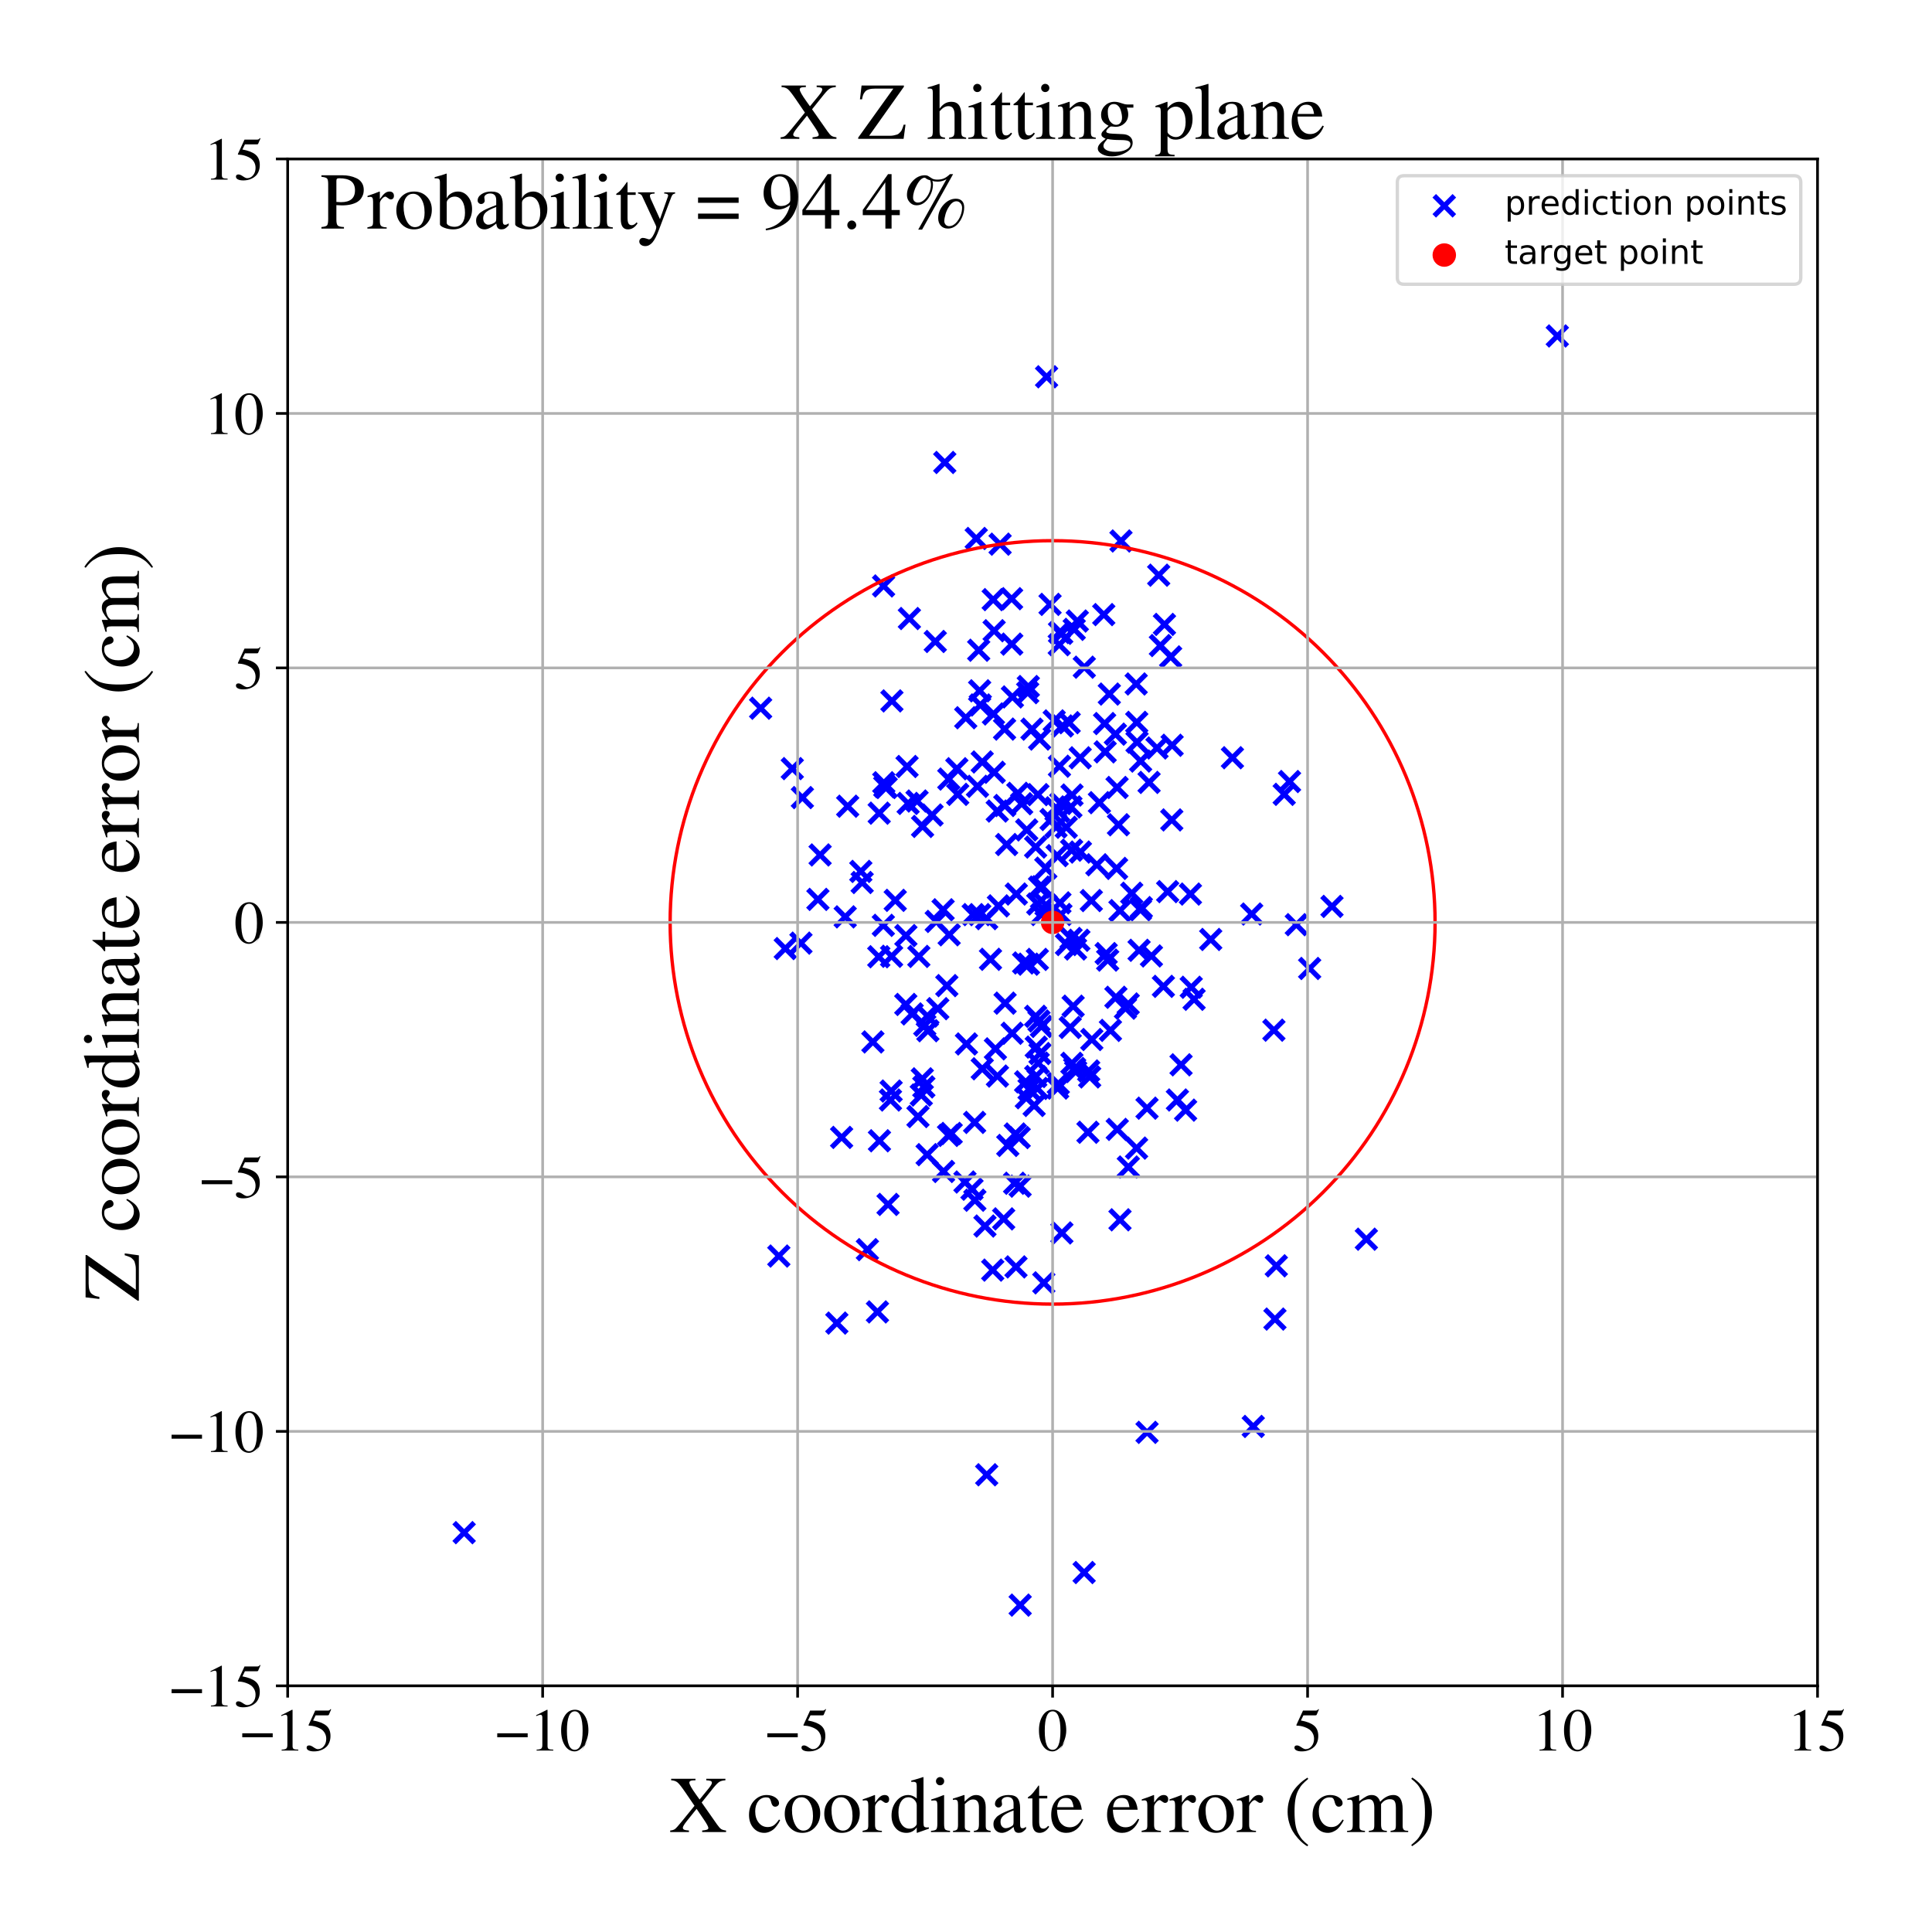 <?xml version="1.0" encoding="utf-8" standalone="no"?>
<!DOCTYPE svg PUBLIC "-//W3C//DTD SVG 1.1//EN"
  "http://www.w3.org/Graphics/SVG/1.1/DTD/svg11.dtd">
<!-- Created with matplotlib (https://matplotlib.org/) -->
<svg height="576pt" version="1.1" viewBox="0 0 576 576" width="576pt" xmlns="http://www.w3.org/2000/svg" xmlns:xlink="http://www.w3.org/1999/xlink">
 <defs>
  <style type="text/css">
*{stroke-linecap:butt;stroke-linejoin:round;}
  </style>
 </defs>
 <g id="figure_1">
  <g id="patch_1">
   <path d="M 0 576 
L 576 576 
L 576 0 
L 0 0 
z
" style="fill:#ffffff;"/>
  </g>
  <g id="axes_1">
   <g id="patch_2">
    <path d="M 85.766 502.609 
L 541.875 502.609 
L 541.875 47.391 
L 85.766 47.391 
z
" style="fill:#ffffff;"/>
   </g>
   <g id="PathCollection_1">
    <defs>
     <path d="M -3 3 
L 3 -3 
M -3 -3 
L 3 3 
" id="mec4a9b519c" style="stroke:#0000ff;stroke-width:1.5;"/>
    </defs>
    <g clip-path="url(#p2a8afc8ab4)">
     <use style="fill:#0000ff;stroke:#0000ff;stroke-width:1.5;" x="308.759" xlink:href="#mec4a9b519c" y="252.539"/>
     <use style="fill:#0000ff;stroke:#0000ff;stroke-width:1.5;" x="285.531" xlink:href="#mec4a9b519c" y="236.827"/>
     <use style="fill:#0000ff;stroke:#0000ff;stroke-width:1.5;" x="305.78" xlink:href="#mec4a9b519c" y="322.532"/>
     <use style="fill:#0000ff;stroke:#0000ff;stroke-width:1.5;" x="306.623" xlink:href="#mec4a9b519c" y="287.454"/>
     <use style="fill:#0000ff;stroke:#0000ff;stroke-width:1.5;" x="275.432" xlink:href="#mec4a9b519c" y="324.05"/>
     <use style="fill:#0000ff;stroke:#0000ff;stroke-width:1.5;" x="319.57" xlink:href="#mec4a9b519c" y="317.013"/>
     <use style="fill:#0000ff;stroke:#0000ff;stroke-width:1.5;" x="348.125" xlink:href="#mec4a9b519c" y="265.822"/>
     <use style="fill:#0000ff;stroke:#0000ff;stroke-width:1.5;" x="301.593" xlink:href="#mec4a9b519c" y="178.49"/>
     <use style="fill:#0000ff;stroke:#0000ff;stroke-width:1.5;" x="299.569" xlink:href="#mec4a9b519c" y="240.147"/>
     <use style="fill:#0000ff;stroke:#0000ff;stroke-width:1.5;" x="249.495" xlink:href="#mec4a9b519c" y="394.462"/>
     <use style="fill:#0000ff;stroke:#0000ff;stroke-width:1.5;" x="315.331" xlink:href="#mec4a9b519c" y="324.402"/>
     <use style="fill:#0000ff;stroke:#0000ff;stroke-width:1.5;" x="311.2" xlink:href="#mec4a9b519c" y="382.46"/>
     <use style="fill:#0000ff;stroke:#0000ff;stroke-width:1.5;" x="349.454" xlink:href="#mec4a9b519c" y="222.192"/>
     <use style="fill:#0000ff;stroke:#0000ff;stroke-width:1.5;" x="292.266" xlink:href="#mec4a9b519c" y="210.178"/>
     <use style="fill:#0000ff;stroke:#0000ff;stroke-width:1.5;" x="319.275" xlink:href="#mec4a9b519c" y="240.578"/>
     <use style="fill:#0000ff;stroke:#0000ff;stroke-width:1.5;" x="353.473" xlink:href="#mec4a9b519c" y="330.973"/>
     <use style="fill:#0000ff;stroke:#0000ff;stroke-width:1.5;" x="321.65" xlink:href="#mec4a9b519c" y="280.328"/>
     <use style="fill:#0000ff;stroke:#0000ff;stroke-width:1.5;" x="299.235" xlink:href="#mec4a9b519c" y="363.393"/>
     <use style="fill:#0000ff;stroke:#0000ff;stroke-width:1.5;" x="331.063" xlink:href="#mec4a9b519c" y="307.196"/>
     <use style="fill:#0000ff;stroke:#0000ff;stroke-width:1.5;" x="321.185" xlink:href="#mec4a9b519c" y="185.152"/>
     <use style="fill:#0000ff;stroke:#0000ff;stroke-width:1.5;" x="260.237" xlink:href="#mec4a9b519c" y="310.639"/>
     <use style="fill:#0000ff;stroke:#0000ff;stroke-width:1.5;" x="303.457" xlink:href="#mec4a9b519c" y="236.521"/>
     <use style="fill:#0000ff;stroke:#0000ff;stroke-width:1.5;" x="373.644" xlink:href="#mec4a9b519c" y="425.275"/>
     <use style="fill:#0000ff;stroke:#0000ff;stroke-width:1.5;" x="332.536" xlink:href="#mec4a9b519c" y="218.877"/>
     <use style="fill:#0000ff;stroke:#0000ff;stroke-width:1.5;" x="342.583" xlink:href="#mec4a9b519c" y="233.264"/>
     <use style="fill:#0000ff;stroke:#0000ff;stroke-width:1.5;" x="310.491" xlink:href="#mec4a9b519c" y="306.022"/>
     <use style="fill:#0000ff;stroke:#0000ff;stroke-width:1.5;" x="281.671" xlink:href="#mec4a9b519c" y="137.878"/>
     <use style="fill:#0000ff;stroke:#0000ff;stroke-width:1.5;" x="295.972" xlink:href="#mec4a9b519c" y="378.666"/>
     <use style="fill:#0000ff;stroke:#0000ff;stroke-width:1.5;" x="345.957" xlink:href="#mec4a9b519c" y="192.461"/>
     <use style="fill:#0000ff;stroke:#0000ff;stroke-width:1.5;" x="296.772" xlink:href="#mec4a9b519c" y="312.703"/>
     <use style="fill:#0000ff;stroke:#0000ff;stroke-width:1.5;" x="319.489" xlink:href="#mec4a9b519c" y="253.472"/>
     <use style="fill:#0000ff;stroke:#0000ff;stroke-width:1.5;" x="276.634" xlink:href="#mec4a9b519c" y="307.293"/>
     <use style="fill:#0000ff;stroke:#0000ff;stroke-width:1.5;" x="356.003" xlink:href="#mec4a9b519c" y="297.931"/>
     <use style="fill:#0000ff;stroke:#0000ff;stroke-width:1.5;" x="276.411" xlink:href="#mec4a9b519c" y="344.243"/>
     <use style="fill:#0000ff;stroke:#0000ff;stroke-width:1.5;" x="315.882" xlink:href="#mec4a9b519c" y="188.572"/>
     <use style="fill:#0000ff;stroke:#0000ff;stroke-width:1.5;" x="308.795" xlink:href="#mec4a9b519c" y="320.955"/>
     <use style="fill:#0000ff;stroke:#0000ff;stroke-width:1.5;" x="397.115" xlink:href="#mec4a9b519c" y="270.233"/>
     <use style="fill:#0000ff;stroke:#0000ff;stroke-width:1.5;" x="339.601" xlink:href="#mec4a9b519c" y="283.32"/>
     <use style="fill:#0000ff;stroke:#0000ff;stroke-width:1.5;" x="320.401" xlink:href="#mec4a9b519c" y="318.556"/>
     <use style="fill:#0000ff;stroke:#0000ff;stroke-width:1.5;" x="287.923" xlink:href="#mec4a9b519c" y="213.984"/>
     <use style="fill:#0000ff;stroke:#0000ff;stroke-width:1.5;" x="278.842" xlink:href="#mec4a9b519c" y="191.249"/>
     <use style="fill:#0000ff;stroke:#0000ff;stroke-width:1.5;" x="281.309" xlink:href="#mec4a9b519c" y="349.256"/>
     <use style="fill:#0000ff;stroke:#0000ff;stroke-width:1.5;" x="263.432" xlink:href="#mec4a9b519c" y="174.692"/>
     <use style="fill:#0000ff;stroke:#0000ff;stroke-width:1.5;" x="322.045" xlink:href="#mec4a9b519c" y="225.927"/>
     <use style="fill:#0000ff;stroke:#0000ff;stroke-width:1.5;" x="329.491" xlink:href="#mec4a9b519c" y="224.157"/>
     <use style="fill:#0000ff;stroke:#0000ff;stroke-width:1.5;" x="305.993" xlink:href="#mec4a9b519c" y="327.275"/>
     <use style="fill:#0000ff;stroke:#0000ff;stroke-width:1.5;" x="308.766" xlink:href="#mec4a9b519c" y="303.007"/>
     <use style="fill:#0000ff;stroke:#0000ff;stroke-width:1.5;" x="138.382" xlink:href="#mec4a9b519c" y="456.939"/>
     <use style="fill:#0000ff;stroke:#0000ff;stroke-width:1.5;" x="344.943" xlink:href="#mec4a9b519c" y="223.003"/>
     <use style="fill:#0000ff;stroke:#0000ff;stroke-width:1.5;" x="264.762" xlink:href="#mec4a9b519c" y="359.082"/>
     <use style="fill:#0000ff;stroke:#0000ff;stroke-width:1.5;" x="296.417" xlink:href="#mec4a9b519c" y="230.25"/>
     <use style="fill:#0000ff;stroke:#0000ff;stroke-width:1.5;" x="282.284" xlink:href="#mec4a9b519c" y="293.848"/>
     <use style="fill:#0000ff;stroke:#0000ff;stroke-width:1.5;" x="293.65" xlink:href="#mec4a9b519c" y="365.529"/>
     <use style="fill:#0000ff;stroke:#0000ff;stroke-width:1.5;" x="337.411" xlink:href="#mec4a9b519c" y="266.304"/>
     <use style="fill:#0000ff;stroke:#0000ff;stroke-width:1.5;" x="320.688" xlink:href="#mec4a9b519c" y="319.472"/>
     <use style="fill:#0000ff;stroke:#0000ff;stroke-width:1.5;" x="382.87" xlink:href="#mec4a9b519c" y="236.821"/>
     <use style="fill:#0000ff;stroke:#0000ff;stroke-width:1.5;" x="291.056" xlink:href="#mec4a9b519c" y="160.536"/>
     <use style="fill:#0000ff;stroke:#0000ff;stroke-width:1.5;" x="265.478" xlink:href="#mec4a9b519c" y="327.95"/>
     <use style="fill:#0000ff;stroke:#0000ff;stroke-width:1.5;" x="226.774" xlink:href="#mec4a9b519c" y="211.141"/>
     <use style="fill:#0000ff;stroke:#0000ff;stroke-width:1.5;" x="306.103" xlink:href="#mec4a9b519c" y="247.428"/>
     <use style="fill:#0000ff;stroke:#0000ff;stroke-width:1.5;" x="384.456" xlink:href="#mec4a9b519c" y="233.005"/>
     <use style="fill:#0000ff;stroke:#0000ff;stroke-width:1.5;" x="313.058" xlink:href="#mec4a9b519c" y="180.188"/>
     <use style="fill:#0000ff;stroke:#0000ff;stroke-width:1.5;" x="291.428" xlink:href="#mec4a9b519c" y="234.433"/>
     <use style="fill:#0000ff;stroke:#0000ff;stroke-width:1.5;" x="319.329" xlink:href="#mec4a9b519c" y="279.785"/>
     <use style="fill:#0000ff;stroke:#0000ff;stroke-width:1.5;" x="265.68" xlink:href="#mec4a9b519c" y="325.285"/>
     <use style="fill:#0000ff;stroke:#0000ff;stroke-width:1.5;" x="333.902" xlink:href="#mec4a9b519c" y="271.482"/>
     <use style="fill:#0000ff;stroke:#0000ff;stroke-width:1.5;" x="300.459" xlink:href="#mec4a9b519c" y="341.492"/>
     <use style="fill:#0000ff;stroke:#0000ff;stroke-width:1.5;" x="306.392" xlink:href="#mec4a9b519c" y="206.5"/>
     <use style="fill:#0000ff;stroke:#0000ff;stroke-width:1.5;" x="236.213" xlink:href="#mec4a9b519c" y="229.148"/>
     <use style="fill:#0000ff;stroke:#0000ff;stroke-width:1.5;" x="351.03" xlink:href="#mec4a9b519c" y="327.948"/>
     <use style="fill:#0000ff;stroke:#0000ff;stroke-width:1.5;" x="304.153" xlink:href="#mec4a9b519c" y="478.547"/>
     <use style="fill:#0000ff;stroke:#0000ff;stroke-width:1.5;" x="333.912" xlink:href="#mec4a9b519c" y="363.668"/>
     <use style="fill:#0000ff;stroke:#0000ff;stroke-width:1.5;" x="290.573" xlink:href="#mec4a9b519c" y="334.631"/>
     <use style="fill:#0000ff;stroke:#0000ff;stroke-width:1.5;" x="316.261" xlink:href="#mec4a9b519c" y="239.557"/>
     <use style="fill:#0000ff;stroke:#0000ff;stroke-width:1.5;" x="301.764" xlink:href="#mec4a9b519c" y="308.056"/>
     <use style="fill:#0000ff;stroke:#0000ff;stroke-width:1.5;" x="340.062" xlink:href="#mec4a9b519c" y="226.903"/>
     <use style="fill:#0000ff;stroke:#0000ff;stroke-width:1.5;" x="355.15" xlink:href="#mec4a9b519c" y="294.343"/>
     <use style="fill:#0000ff;stroke:#0000ff;stroke-width:1.5;" x="310.694" xlink:href="#mec4a9b519c" y="264.384"/>
     <use style="fill:#0000ff;stroke:#0000ff;stroke-width:1.5;" x="308.949" xlink:href="#mec4a9b519c" y="312.178"/>
     <use style="fill:#0000ff;stroke:#0000ff;stroke-width:1.5;" x="296.116" xlink:href="#mec4a9b519c" y="178.769"/>
     <use style="fill:#0000ff;stroke:#0000ff;stroke-width:1.5;" x="323.22" xlink:href="#mec4a9b519c" y="468.827"/>
     <use style="fill:#0000ff;stroke:#0000ff;stroke-width:1.5;" x="297.665" xlink:href="#mec4a9b519c" y="270.077"/>
     <use style="fill:#0000ff;stroke:#0000ff;stroke-width:1.5;" x="347.168" xlink:href="#mec4a9b519c" y="186.163"/>
     <use style="fill:#0000ff;stroke:#0000ff;stroke-width:1.5;" x="309.273" xlink:href="#mec4a9b519c" y="286.033"/>
     <use style="fill:#0000ff;stroke:#0000ff;stroke-width:1.5;" x="304.131" xlink:href="#mec4a9b519c" y="353.641"/>
     <use style="fill:#0000ff;stroke:#0000ff;stroke-width:1.5;" x="316.546" xlink:href="#mec4a9b519c" y="188.815"/>
     <use style="fill:#0000ff;stroke:#0000ff;stroke-width:1.5;" x="338.99" xlink:href="#mec4a9b519c" y="221.256"/>
     <use style="fill:#0000ff;stroke:#0000ff;stroke-width:1.5;" x="234.12" xlink:href="#mec4a9b519c" y="282.799"/>
     <use style="fill:#0000ff;stroke:#0000ff;stroke-width:1.5;" x="324.575" xlink:href="#mec4a9b519c" y="319.289"/>
     <use style="fill:#0000ff;stroke:#0000ff;stroke-width:1.5;" x="341.971" xlink:href="#mec4a9b519c" y="330.387"/>
     <use style="fill:#0000ff;stroke:#0000ff;stroke-width:1.5;" x="333.04" xlink:href="#mec4a9b519c" y="234.776"/>
     <use style="fill:#0000ff;stroke:#0000ff;stroke-width:1.5;" x="316.584" xlink:href="#mec4a9b519c" y="367.587"/>
     <use style="fill:#0000ff;stroke:#0000ff;stroke-width:1.5;" x="303" xlink:href="#mec4a9b519c" y="266.548"/>
     <use style="fill:#0000ff;stroke:#0000ff;stroke-width:1.5;" x="327.015" xlink:href="#mec4a9b519c" y="257.823"/>
     <use style="fill:#0000ff;stroke:#0000ff;stroke-width:1.5;" x="338.903" xlink:href="#mec4a9b519c" y="215.362"/>
     <use style="fill:#0000ff;stroke:#0000ff;stroke-width:1.5;" x="367.434" xlink:href="#mec4a9b519c" y="225.907"/>
     <use style="fill:#0000ff;stroke:#0000ff;stroke-width:1.5;" x="266.906" xlink:href="#mec4a9b519c" y="268.426"/>
     <use style="fill:#0000ff;stroke:#0000ff;stroke-width:1.5;" x="349.353" xlink:href="#mec4a9b519c" y="244.448"/>
     <use style="fill:#0000ff;stroke:#0000ff;stroke-width:1.5;" x="336.396" xlink:href="#mec4a9b519c" y="347.927"/>
     <use style="fill:#0000ff;stroke:#0000ff;stroke-width:1.5;" x="271.942" xlink:href="#mec4a9b519c" y="302.288"/>
     <use style="fill:#0000ff;stroke:#0000ff;stroke-width:1.5;" x="270.079" xlink:href="#mec4a9b519c" y="278.929"/>
     <use style="fill:#0000ff;stroke:#0000ff;stroke-width:1.5;" x="302.495" xlink:href="#mec4a9b519c" y="352.772"/>
     <use style="fill:#0000ff;stroke:#0000ff;stroke-width:1.5;" x="294.165" xlink:href="#mec4a9b519c" y="273.875"/>
     <use style="fill:#0000ff;stroke:#0000ff;stroke-width:1.5;" x="261.997" xlink:href="#mec4a9b519c" y="285.238"/>
     <use style="fill:#0000ff;stroke:#0000ff;stroke-width:1.5;" x="273.405" xlink:href="#mec4a9b519c" y="238.812"/>
     <use style="fill:#0000ff;stroke:#0000ff;stroke-width:1.5;" x="315.997" xlink:href="#mec4a9b519c" y="269.179"/>
     <use style="fill:#0000ff;stroke:#0000ff;stroke-width:1.5;" x="305.183" xlink:href="#mec4a9b519c" y="287.095"/>
     <use style="fill:#0000ff;stroke:#0000ff;stroke-width:1.5;" x="238.793" xlink:href="#mec4a9b519c" y="281.183"/>
     <use style="fill:#0000ff;stroke:#0000ff;stroke-width:1.5;" x="290.145" xlink:href="#mec4a9b519c" y="272.681"/>
     <use style="fill:#0000ff;stroke:#0000ff;stroke-width:1.5;" x="302.901" xlink:href="#mec4a9b519c" y="377.711"/>
     <use style="fill:#0000ff;stroke:#0000ff;stroke-width:1.5;" x="270.427" xlink:href="#mec4a9b519c" y="228.522"/>
     <use style="fill:#0000ff;stroke:#0000ff;stroke-width:1.5;" x="257.043" xlink:href="#mec4a9b519c" y="263.105"/>
     <use style="fill:#0000ff;stroke:#0000ff;stroke-width:1.5;" x="332.895" xlink:href="#mec4a9b519c" y="258.903"/>
     <use style="fill:#0000ff;stroke:#0000ff;stroke-width:1.5;" x="309.281" xlink:href="#mec4a9b519c" y="324.509"/>
     <use style="fill:#0000ff;stroke:#0000ff;stroke-width:1.5;" x="386.477" xlink:href="#mec4a9b519c" y="275.681"/>
     <use style="fill:#0000ff;stroke:#0000ff;stroke-width:1.5;" x="287.691" xlink:href="#mec4a9b519c" y="352.402"/>
     <use style="fill:#0000ff;stroke:#0000ff;stroke-width:1.5;" x="265.818" xlink:href="#mec4a9b519c" y="285.107"/>
     <use style="fill:#0000ff;stroke:#0000ff;stroke-width:1.5;" x="306.806" xlink:href="#mec4a9b519c" y="324.758"/>
     <use style="fill:#0000ff;stroke:#0000ff;stroke-width:1.5;" x="346.853" xlink:href="#mec4a9b519c" y="294.072"/>
     <use style="fill:#0000ff;stroke:#0000ff;stroke-width:1.5;" x="330.73" xlink:href="#mec4a9b519c" y="206.928"/>
     <use style="fill:#0000ff;stroke:#0000ff;stroke-width:1.5;" x="315.607" xlink:href="#mec4a9b519c" y="241.883"/>
     <use style="fill:#0000ff;stroke:#0000ff;stroke-width:1.5;" x="314.792" xlink:href="#mec4a9b519c" y="240.838"/>
     <use style="fill:#0000ff;stroke:#0000ff;stroke-width:1.5;" x="322.109" xlink:href="#mec4a9b519c" y="254.033"/>
     <use style="fill:#0000ff;stroke:#0000ff;stroke-width:1.5;" x="333.457" xlink:href="#mec4a9b519c" y="245.892"/>
     <use style="fill:#0000ff;stroke:#0000ff;stroke-width:1.5;" x="290.639" xlink:href="#mec4a9b519c" y="357.83"/>
     <use style="fill:#0000ff;stroke:#0000ff;stroke-width:1.5;" x="332.69" xlink:href="#mec4a9b519c" y="297.327"/>
     <use style="fill:#0000ff;stroke:#0000ff;stroke-width:1.5;" x="294.174" xlink:href="#mec4a9b519c" y="439.682"/>
     <use style="fill:#0000ff;stroke:#0000ff;stroke-width:1.5;" x="292.844" xlink:href="#mec4a9b519c" y="318.64"/>
     <use style="fill:#0000ff;stroke:#0000ff;stroke-width:1.5;" x="279.131" xlink:href="#mec4a9b519c" y="274.712"/>
     <use style="fill:#0000ff;stroke:#0000ff;stroke-width:1.5;" x="279.588" xlink:href="#mec4a9b519c" y="300.723"/>
     <use style="fill:#0000ff;stroke:#0000ff;stroke-width:1.5;" x="309.926" xlink:href="#mec4a9b519c" y="264.48"/>
     <use style="fill:#0000ff;stroke:#0000ff;stroke-width:1.5;" x="306.579" xlink:href="#mec4a9b519c" y="204.682"/>
     <use style="fill:#0000ff;stroke:#0000ff;stroke-width:1.5;" x="285.273" xlink:href="#mec4a9b519c" y="229.187"/>
     <use style="fill:#0000ff;stroke:#0000ff;stroke-width:1.5;" x="303.852" xlink:href="#mec4a9b519c" y="339.152"/>
     <use style="fill:#0000ff;stroke:#0000ff;stroke-width:1.5;" x="309.954" xlink:href="#mec4a9b519c" y="220.336"/>
     <use style="fill:#0000ff;stroke:#0000ff;stroke-width:1.5;" x="312.028" xlink:href="#mec4a9b519c" y="112.334"/>
     <use style="fill:#0000ff;stroke:#0000ff;stroke-width:1.5;" x="314.301" xlink:href="#mec4a9b519c" y="214.925"/>
     <use style="fill:#0000ff;stroke:#0000ff;stroke-width:1.5;" x="390.457" xlink:href="#mec4a9b519c" y="288.736"/>
     <use style="fill:#0000ff;stroke:#0000ff;stroke-width:1.5;" x="318.759" xlink:href="#mec4a9b519c" y="215.457"/>
     <use style="fill:#0000ff;stroke:#0000ff;stroke-width:1.5;" x="273.935" xlink:href="#mec4a9b519c" y="285.143"/>
     <use style="fill:#0000ff;stroke:#0000ff;stroke-width:1.5;" x="232.195" xlink:href="#mec4a9b519c" y="374.474"/>
     <use style="fill:#0000ff;stroke:#0000ff;stroke-width:1.5;" x="335.545" xlink:href="#mec4a9b519c" y="300.574"/>
     <use style="fill:#0000ff;stroke:#0000ff;stroke-width:1.5;" x="319.944" xlink:href="#mec4a9b519c" y="299.98"/>
     <use style="fill:#0000ff;stroke:#0000ff;stroke-width:1.5;" x="336.359" xlink:href="#mec4a9b519c" y="299.316"/>
     <use style="fill:#0000ff;stroke:#0000ff;stroke-width:1.5;" x="262.196" xlink:href="#mec4a9b519c" y="340.106"/>
     <use style="fill:#0000ff;stroke:#0000ff;stroke-width:1.5;" x="275.055" xlink:href="#mec4a9b519c" y="246.386"/>
     <use style="fill:#0000ff;stroke:#0000ff;stroke-width:1.5;" x="311.795" xlink:href="#mec4a9b519c" y="258.822"/>
     <use style="fill:#0000ff;stroke:#0000ff;stroke-width:1.5;" x="54.676" xlink:href="#mec4a9b519c" y="373.742"/>
     <use style="fill:#0000ff;stroke:#0000ff;stroke-width:1.5;" x="256.639" xlink:href="#mec4a9b519c" y="259.799"/>
     <use style="fill:#0000ff;stroke:#0000ff;stroke-width:1.5;" x="323.271" xlink:href="#mec4a9b519c" y="198.913"/>
     <use style="fill:#0000ff;stroke:#0000ff;stroke-width:1.5;" x="338.738" xlink:href="#mec4a9b519c" y="203.918"/>
     <use style="fill:#0000ff;stroke:#0000ff;stroke-width:1.5;" x="311.85" xlink:href="#mec4a9b519c" y="269.842"/>
     <use style="fill:#0000ff;stroke:#0000ff;stroke-width:1.5;" x="296.386" xlink:href="#mec4a9b519c" y="188.04"/>
     <use style="fill:#0000ff;stroke:#0000ff;stroke-width:1.5;" x="309.758" xlink:href="#mec4a9b519c" y="304.396"/>
     <use style="fill:#0000ff;stroke:#0000ff;stroke-width:1.5;" x="307.668" xlink:href="#mec4a9b519c" y="217.385"/>
     <use style="fill:#0000ff;stroke:#0000ff;stroke-width:1.5;" x="315.521" xlink:href="#mec4a9b519c" y="323.097"/>
     <use style="fill:#0000ff;stroke:#0000ff;stroke-width:1.5;" x="282.874" xlink:href="#mec4a9b519c" y="232.269"/>
     <use style="fill:#0000ff;stroke:#0000ff;stroke-width:1.5;" x="274.969" xlink:href="#mec4a9b519c" y="321.639"/>
     <use style="fill:#0000ff;stroke:#0000ff;stroke-width:1.5;" x="333.103" xlink:href="#mec4a9b519c" y="336.713"/>
     <use style="fill:#0000ff;stroke:#0000ff;stroke-width:1.5;" x="299.497" xlink:href="#mec4a9b519c" y="217.37"/>
     <use style="fill:#0000ff;stroke:#0000ff;stroke-width:1.5;" x="292.833" xlink:href="#mec4a9b519c" y="227.17"/>
     <use style="fill:#0000ff;stroke:#0000ff;stroke-width:1.5;" x="316.759" xlink:href="#mec4a9b519c" y="216.434"/>
     <use style="fill:#0000ff;stroke:#0000ff;stroke-width:1.5;" x="317.961" xlink:href="#mec4a9b519c" y="281.601"/>
     <use style="fill:#0000ff;stroke:#0000ff;stroke-width:1.5;" x="258.605" xlink:href="#mec4a9b519c" y="372.565"/>
     <use style="fill:#0000ff;stroke:#0000ff;stroke-width:1.5;" x="297.321" xlink:href="#mec4a9b519c" y="241.801"/>
     <use style="fill:#0000ff;stroke:#0000ff;stroke-width:1.5;" x="288.135" xlink:href="#mec4a9b519c" y="311.241"/>
     <use style="fill:#0000ff;stroke:#0000ff;stroke-width:1.5;" x="407.363" xlink:href="#mec4a9b519c" y="369.449"/>
     <use style="fill:#0000ff;stroke:#0000ff;stroke-width:1.5;" x="320.662" xlink:href="#mec4a9b519c" y="282.934"/>
     <use style="fill:#0000ff;stroke:#0000ff;stroke-width:1.5;" x="325.509" xlink:href="#mec4a9b519c" y="309.919"/>
     <use style="fill:#0000ff;stroke:#0000ff;stroke-width:1.5;" x="343.283" xlink:href="#mec4a9b519c" y="285.004"/>
     <use style="fill:#0000ff;stroke:#0000ff;stroke-width:1.5;" x="302.701" xlink:href="#mec4a9b519c" y="338.086"/>
     <use style="fill:#0000ff;stroke:#0000ff;stroke-width:1.5;" x="297.373" xlink:href="#mec4a9b519c" y="320.819"/>
     <use style="fill:#0000ff;stroke:#0000ff;stroke-width:1.5;" x="329.79" xlink:href="#mec4a9b519c" y="284.296"/>
     <use style="fill:#0000ff;stroke:#0000ff;stroke-width:1.5;" x="275.713" xlink:href="#mec4a9b519c" y="305.678"/>
     <use style="fill:#0000ff;stroke:#0000ff;stroke-width:1.5;" x="300.11" xlink:href="#mec4a9b519c" y="251.785"/>
     <use style="fill:#0000ff;stroke:#0000ff;stroke-width:1.5;" x="239.221" xlink:href="#mec4a9b519c" y="237.789"/>
     <use style="fill:#0000ff;stroke:#0000ff;stroke-width:1.5;" x="352.116" xlink:href="#mec4a9b519c" y="317.458"/>
     <use style="fill:#0000ff;stroke:#0000ff;stroke-width:1.5;" x="243.853" xlink:href="#mec4a9b519c" y="268.139"/>
     <use style="fill:#0000ff;stroke:#0000ff;stroke-width:1.5;" x="250.919" xlink:href="#mec4a9b519c" y="339.101"/>
     <use style="fill:#0000ff;stroke:#0000ff;stroke-width:1.5;" x="316.297" xlink:href="#mec4a9b519c" y="272.641"/>
     <use style="fill:#0000ff;stroke:#0000ff;stroke-width:1.5;" x="329.072" xlink:href="#mec4a9b519c" y="183.233"/>
     <use style="fill:#0000ff;stroke:#0000ff;stroke-width:1.5;" x="252.725" xlink:href="#mec4a9b519c" y="240.362"/>
     <use style="fill:#0000ff;stroke:#0000ff;stroke-width:1.5;" x="276.47" xlink:href="#mec4a9b519c" y="302.918"/>
     <use style="fill:#0000ff;stroke:#0000ff;stroke-width:1.5;" x="301.837" xlink:href="#mec4a9b519c" y="207.775"/>
     <use style="fill:#0000ff;stroke:#0000ff;stroke-width:1.5;" x="295.303" xlink:href="#mec4a9b519c" y="286.005"/>
     <use style="fill:#0000ff;stroke:#0000ff;stroke-width:1.5;" x="315.859" xlink:href="#mec4a9b519c" y="228.444"/>
     <use style="fill:#0000ff;stroke:#0000ff;stroke-width:1.5;" x="309.4" xlink:href="#mec4a9b519c" y="269.519"/>
     <use style="fill:#0000ff;stroke:#0000ff;stroke-width:1.5;" x="330.239" xlink:href="#mec4a9b519c" y="286.244"/>
     <use style="fill:#0000ff;stroke:#0000ff;stroke-width:1.5;" x="340.269" xlink:href="#mec4a9b519c" y="270.585"/>
     <use style="fill:#0000ff;stroke:#0000ff;stroke-width:1.5;" x="274.675" xlink:href="#mec4a9b519c" y="326.473"/>
     <use style="fill:#0000ff;stroke:#0000ff;stroke-width:1.5;" x="373.173" xlink:href="#mec4a9b519c" y="272.504"/>
     <use style="fill:#0000ff;stroke:#0000ff;stroke-width:1.5;" x="251.989" xlink:href="#mec4a9b519c" y="273.351"/>
     <use style="fill:#0000ff;stroke:#0000ff;stroke-width:1.5;" x="282.79" xlink:href="#mec4a9b519c" y="338.505"/>
     <use style="fill:#0000ff;stroke:#0000ff;stroke-width:1.5;" x="270.75" xlink:href="#mec4a9b519c" y="239.53"/>
     <use style="fill:#0000ff;stroke:#0000ff;stroke-width:1.5;" x="345.45" xlink:href="#mec4a9b519c" y="171.484"/>
     <use style="fill:#0000ff;stroke:#0000ff;stroke-width:1.5;" x="282.981" xlink:href="#mec4a9b519c" y="278.689"/>
     <use style="fill:#0000ff;stroke:#0000ff;stroke-width:1.5;" x="380.515" xlink:href="#mec4a9b519c" y="377.39"/>
     <use style="fill:#0000ff;stroke:#0000ff;stroke-width:1.5;" x="298.167" xlink:href="#mec4a9b519c" y="162.236"/>
     <use style="fill:#0000ff;stroke:#0000ff;stroke-width:1.5;" x="264.201" xlink:href="#mec4a9b519c" y="234.784"/>
     <use style="fill:#0000ff;stroke:#0000ff;stroke-width:1.5;" x="310.51" xlink:href="#mec4a9b519c" y="272.66"/>
     <use style="fill:#0000ff;stroke:#0000ff;stroke-width:1.5;" x="263.356" xlink:href="#mec4a9b519c" y="275.88"/>
     <use style="fill:#0000ff;stroke:#0000ff;stroke-width:1.5;" x="341.98" xlink:href="#mec4a9b519c" y="427.038"/>
     <use style="fill:#0000ff;stroke:#0000ff;stroke-width:1.5;" x="292.094" xlink:href="#mec4a9b519c" y="272.684"/>
     <use style="fill:#0000ff;stroke:#0000ff;stroke-width:1.5;" x="289.785" xlink:href="#mec4a9b519c" y="354.543"/>
     <use style="fill:#0000ff;stroke:#0000ff;stroke-width:1.5;" x="291.785" xlink:href="#mec4a9b519c" y="193.862"/>
     <use style="fill:#0000ff;stroke:#0000ff;stroke-width:1.5;" x="324.871" xlink:href="#mec4a9b519c" y="321.073"/>
     <use style="fill:#0000ff;stroke:#0000ff;stroke-width:1.5;" x="244.505" xlink:href="#mec4a9b519c" y="254.89"/>
     <use style="fill:#0000ff;stroke:#0000ff;stroke-width:1.5;" x="340.008" xlink:href="#mec4a9b519c" y="271.234"/>
     <use style="fill:#0000ff;stroke:#0000ff;stroke-width:1.5;" x="329.325" xlink:href="#mec4a9b519c" y="215.717"/>
     <use style="fill:#0000ff;stroke:#0000ff;stroke-width:1.5;" x="309.526" xlink:href="#mec4a9b519c" y="316.962"/>
     <use style="fill:#0000ff;stroke:#0000ff;stroke-width:1.5;" x="262.122" xlink:href="#mec4a9b519c" y="242.434"/>
     <use style="fill:#0000ff;stroke:#0000ff;stroke-width:1.5;" x="283.591" xlink:href="#mec4a9b519c" y="337.92"/>
     <use style="fill:#0000ff;stroke:#0000ff;stroke-width:1.5;" x="320.267" xlink:href="#mec4a9b519c" y="187.634"/>
     <use style="fill:#0000ff;stroke:#0000ff;stroke-width:1.5;" x="327.776" xlink:href="#mec4a9b519c" y="239.303"/>
     <use style="fill:#0000ff;stroke:#0000ff;stroke-width:1.5;" x="317.889" xlink:href="#mec4a9b519c" y="246.641"/>
     <use style="fill:#0000ff;stroke:#0000ff;stroke-width:1.5;" x="380.105" xlink:href="#mec4a9b519c" y="393.267"/>
     <use style="fill:#0000ff;stroke:#0000ff;stroke-width:1.5;" x="314.831" xlink:href="#mec4a9b519c" y="246.562"/>
     <use style="fill:#0000ff;stroke:#0000ff;stroke-width:1.5;" x="334.205" xlink:href="#mec4a9b519c" y="161.289"/>
     <use style="fill:#0000ff;stroke:#0000ff;stroke-width:1.5;" x="308.316" xlink:href="#mec4a9b519c" y="329.579"/>
     <use style="fill:#0000ff;stroke:#0000ff;stroke-width:1.5;" x="292.069" xlink:href="#mec4a9b519c" y="205.954"/>
     <use style="fill:#0000ff;stroke:#0000ff;stroke-width:1.5;" x="319.073" xlink:href="#mec4a9b519c" y="306.328"/>
     <use style="fill:#0000ff;stroke:#0000ff;stroke-width:1.5;" x="315.802" xlink:href="#mec4a9b519c" y="192.21"/>
     <use style="fill:#0000ff;stroke:#0000ff;stroke-width:1.5;" x="313.361" xlink:href="#mec4a9b519c" y="244.323"/>
     <use style="fill:#0000ff;stroke:#0000ff;stroke-width:1.5;" x="263.785" xlink:href="#mec4a9b519c" y="234.543"/>
     <use style="fill:#0000ff;stroke:#0000ff;stroke-width:1.5;" x="304.597" xlink:href="#mec4a9b519c" y="239.619"/>
     <use style="fill:#0000ff;stroke:#0000ff;stroke-width:1.5;" x="277.876" xlink:href="#mec4a9b519c" y="242.986"/>
     <use style="fill:#0000ff;stroke:#0000ff;stroke-width:1.5;" x="296.183" xlink:href="#mec4a9b519c" y="212.858"/>
     <use style="fill:#0000ff;stroke:#0000ff;stroke-width:1.5;" x="265.913" xlink:href="#mec4a9b519c" y="208.968"/>
     <use style="fill:#0000ff;stroke:#0000ff;stroke-width:1.5;" x="464.291" xlink:href="#mec4a9b519c" y="100.161"/>
     <use style="fill:#0000ff;stroke:#0000ff;stroke-width:1.5;" x="315.174" xlink:href="#mec4a9b519c" y="255.093"/>
     <use style="fill:#0000ff;stroke:#0000ff;stroke-width:1.5;" x="319.603" xlink:href="#mec4a9b519c" y="237.024"/>
     <use style="fill:#0000ff;stroke:#0000ff;stroke-width:1.5;" x="299.653" xlink:href="#mec4a9b519c" y="299.076"/>
     <use style="fill:#0000ff;stroke:#0000ff;stroke-width:1.5;" x="273.68" xlink:href="#mec4a9b519c" y="332.882"/>
     <use style="fill:#0000ff;stroke:#0000ff;stroke-width:1.5;" x="349.013" xlink:href="#mec4a9b519c" y="195.84"/>
     <use style="fill:#0000ff;stroke:#0000ff;stroke-width:1.5;" x="338.858" xlink:href="#mec4a9b519c" y="342.293"/>
     <use style="fill:#0000ff;stroke:#0000ff;stroke-width:1.5;" x="281.173" xlink:href="#mec4a9b519c" y="271.241"/>
     <use style="fill:#0000ff;stroke:#0000ff;stroke-width:1.5;" x="270.049" xlink:href="#mec4a9b519c" y="299.463"/>
     <use style="fill:#0000ff;stroke:#0000ff;stroke-width:1.5;" x="271.121" xlink:href="#mec4a9b519c" y="184.404"/>
     <use style="fill:#0000ff;stroke:#0000ff;stroke-width:1.5;" x="360.96" xlink:href="#mec4a9b519c" y="280.086"/>
     <use style="fill:#0000ff;stroke:#0000ff;stroke-width:1.5;" x="301.643" xlink:href="#mec4a9b519c" y="192.037"/>
     <use style="fill:#0000ff;stroke:#0000ff;stroke-width:1.5;" x="261.602" xlink:href="#mec4a9b519c" y="391.128"/>
     <use style="fill:#0000ff;stroke:#0000ff;stroke-width:1.5;" x="325.366" xlink:href="#mec4a9b519c" y="268.491"/>
     <use style="fill:#0000ff;stroke:#0000ff;stroke-width:1.5;" x="263.49" xlink:href="#mec4a9b519c" y="233.368"/>
     <use style="fill:#0000ff;stroke:#0000ff;stroke-width:1.5;" x="354.908" xlink:href="#mec4a9b519c" y="266.557"/>
     <use style="fill:#0000ff;stroke:#0000ff;stroke-width:1.5;" x="324.36" xlink:href="#mec4a9b519c" y="337.57"/>
     <use style="fill:#0000ff;stroke:#0000ff;stroke-width:1.5;" x="309.443" xlink:href="#mec4a9b519c" y="236.909"/>
     <use style="fill:#0000ff;stroke:#0000ff;stroke-width:1.5;" x="379.797" xlink:href="#mec4a9b519c" y="307.133"/>
     <use style="fill:#0000ff;stroke:#0000ff;stroke-width:1.5;" x="310.066" xlink:href="#mec4a9b519c" y="314.102"/>
    </g>
   </g>
   <g id="PathCollection_2">
    <defs>
     <path d="M 0 3 
C 0.796 3 1.559 2.684 2.121 2.121 
C 2.684 1.559 3 0.796 3 0 
C 3 -0.796 2.684 -1.559 2.121 -2.121 
C 1.559 -2.684 0.796 -3 0 -3 
C -0.796 -3 -1.559 -2.684 -2.121 -2.121 
C -2.684 -1.559 -3 -0.796 -3 0 
C -3 0.796 -2.684 1.559 -2.121 2.121 
C -1.559 2.684 -0.796 3 0 3 
z
" id="m460fa786f5" style="stroke:#ff0000;"/>
    </defs>
    <g clip-path="url(#p2a8afc8ab4)">
     <use style="fill:#ff0000;stroke:#ff0000;" x="313.82" xlink:href="#m460fa786f5" y="275"/>
    </g>
   </g>
   <g id="patch_3">
    <path clip-path="url(#p2a8afc8ab4)" d="M 313.82 388.805 
C 344.061 388.805 373.067 376.814 394.45 355.472 
C 415.833 334.131 427.848 305.181 427.848 275 
C 427.848 244.819 415.833 215.869 394.45 194.528 
C 373.067 173.186 344.061 161.195 313.82 161.195 
C 283.58 161.195 254.574 173.186 233.191 194.528 
C 211.808 215.869 199.793 244.819 199.793 275 
C 199.793 305.181 211.808 334.131 233.191 355.472 
C 254.574 376.814 283.58 388.805 313.82 388.805 
z
" style="fill:none;stroke:#ff0000;stroke-linejoin:miter;"/>
   </g>
   <g id="matplotlib.axis_1">
    <g id="xtick_1">
     <g id="line2d_1">
      <path clip-path="url(#p2a8afc8ab4)" d="M 85.766 502.609 
L 85.766 47.391 
" style="fill:none;stroke:#b0b0b0;stroke-linecap:square;stroke-width:0.8;"/>
     </g>
     <g id="line2d_2">
      <defs>
       <path d="M 0 0 
L 0 3.5 
" id="m0e1fa1a4b5" style="stroke:#000000;stroke-width:0.8;"/>
      </defs>
      <g>
       <use style="stroke:#000000;stroke-width:0.8;" x="85.766" xlink:href="#m0e1fa1a4b5" y="502.609"/>
      </g>
     </g>
     <g id="text_1">
      <!-- −15 -->
      <defs>
       <path d="M 3 22 
L 3 28.594 
L 53.406 28.594 
L 53.406 22 
z
" id="FreeSerif-8722"/>
       <path d="M 18.297 59.297 
Q 16.5 59.297 11.094 57.094 
L 11.094 58.5 
L 29.094 67.594 
L 29.906 67.406 
L 29.906 7.406 
Q 29.906 3.797 31.703 2.688 
Q 33.5 1.594 39.406 1.5 
L 39.406 0 
L 11.797 0 
L 11.797 1.5 
Q 17.406 1.703 19.344 3.141 
Q 21.297 4.594 21.297 9.297 
L 21.297 54.594 
Q 21.297 59.297 18.297 59.297 
z
" id="FreeSerif-49"/>
       <path d="M 35.703 19.406 
Q 35.703 24.703 33.344 28.797 
Q 31 32.906 27.641 35.156 
Q 24.297 37.406 20.141 38.844 
Q 16 40.297 12.953 40.75 
Q 9.906 41.203 7.594 41.203 
Q 6.406 41.203 6.406 42 
Q 6.406 42.297 6.5 42.5 
L 17.406 66.203 
L 38.297 66.203 
Q 39.906 66.203 40.844 66.703 
Q 41.797 67.203 42.906 68.797 
L 43.797 68.094 
L 40 59.203 
Q 39.594 58.297 37.703 58.297 
L 18.094 58.297 
L 13.906 49.797 
Q 28.5 47.203 35.594 41.344 
Q 42.703 35.5 42.703 24.203 
Q 42.703 18.297 40.844 13.688 
Q 39 9.094 36.141 6.297 
Q 33.297 3.5 29.547 1.703 
Q 25.797 -0.094 22.344 -0.75 
Q 18.906 -1.406 15.406 -1.406 
Q 9.797 -1.406 6.5 0.25 
Q 3.203 1.906 3.203 4.797 
Q 3.203 8.5 7.5 8.5 
Q 10.297 8.5 14.75 5.391 
Q 19.203 2.297 21.797 2.297 
Q 27.703 2.297 31.703 7.25 
Q 35.703 12.203 35.703 19.406 
z
" id="FreeSerif-53"/>
      </defs>
      <g transform="translate(71.689 521.903)scale(0.18 -0.18)">
       <use xlink:href="#FreeSerif-8722"/>
       <use x="56.4" xlink:href="#FreeSerif-49"/>
       <use x="106.4" xlink:href="#FreeSerif-53"/>
      </g>
     </g>
    </g>
    <g id="xtick_2">
     <g id="line2d_3">
      <path clip-path="url(#p2a8afc8ab4)" d="M 161.784 502.609 
L 161.784 47.391 
" style="fill:none;stroke:#b0b0b0;stroke-linecap:square;stroke-width:0.8;"/>
     </g>
     <g id="line2d_4">
      <g>
       <use style="stroke:#000000;stroke-width:0.8;" x="161.784" xlink:href="#m0e1fa1a4b5" y="502.609"/>
      </g>
     </g>
     <g id="text_2">
      <!-- −10 -->
      <defs>
       <path d="M 47.594 17.797 
Q 35.203 -1.406 25 -1.406 
Q 14.797 -1.406 8.594 8.391 
Q 2.406 18.203 2.406 33.594 
Q 2.406 48.094 8.594 57.844 
Q 14.797 67.594 25.406 67.594 
Q 35.203 67.594 41.391 58 
Q 47.594 48.406 47.594 33 
Q 47.594 17.797 35.203 -1.406 
z
M 25.094 65 
Q 12 65 12 32.703 
Q 12 1.203 25 1.203 
Q 38 1.203 38 32.797 
Q 38 48.5 34.703 56.75 
Q 31.406 65 25.094 65 
z
" id="FreeSerif-48"/>
      </defs>
      <g transform="translate(147.707 521.903)scale(0.18 -0.18)">
       <use xlink:href="#FreeSerif-8722"/>
       <use x="56.4" xlink:href="#FreeSerif-49"/>
       <use x="106.4" xlink:href="#FreeSerif-48"/>
      </g>
     </g>
    </g>
    <g id="xtick_3">
     <g id="line2d_5">
      <path clip-path="url(#p2a8afc8ab4)" d="M 237.802 502.609 
L 237.802 47.391 
" style="fill:none;stroke:#b0b0b0;stroke-linecap:square;stroke-width:0.8;"/>
     </g>
     <g id="line2d_6">
      <g>
       <use style="stroke:#000000;stroke-width:0.8;" x="237.802" xlink:href="#m0e1fa1a4b5" y="502.609"/>
      </g>
     </g>
     <g id="text_3">
      <!-- −5 -->
      <g transform="translate(228.226 521.903)scale(0.18 -0.18)">
       <use xlink:href="#FreeSerif-8722"/>
       <use x="56.4" xlink:href="#FreeSerif-53"/>
      </g>
     </g>
    </g>
    <g id="xtick_4">
     <g id="line2d_7">
      <path clip-path="url(#p2a8afc8ab4)" d="M 313.82 502.609 
L 313.82 47.391 
" style="fill:none;stroke:#b0b0b0;stroke-linecap:square;stroke-width:0.8;"/>
     </g>
     <g id="line2d_8">
      <g>
       <use style="stroke:#000000;stroke-width:0.8;" x="313.82" xlink:href="#m0e1fa1a4b5" y="502.609"/>
      </g>
     </g>
     <g id="text_4">
      <!-- 0 -->
      <g transform="translate(309.32 521.903)scale(0.18 -0.18)">
       <use xlink:href="#FreeSerif-48"/>
      </g>
     </g>
    </g>
    <g id="xtick_5">
     <g id="line2d_9">
      <path clip-path="url(#p2a8afc8ab4)" d="M 389.839 502.609 
L 389.839 47.391 
" style="fill:none;stroke:#b0b0b0;stroke-linecap:square;stroke-width:0.8;"/>
     </g>
     <g id="line2d_10">
      <g>
       <use style="stroke:#000000;stroke-width:0.8;" x="389.839" xlink:href="#m0e1fa1a4b5" y="502.609"/>
      </g>
     </g>
     <g id="text_5">
      <!-- 5 -->
      <g transform="translate(385.339 521.903)scale(0.18 -0.18)">
       <use xlink:href="#FreeSerif-53"/>
      </g>
     </g>
    </g>
    <g id="xtick_6">
     <g id="line2d_11">
      <path clip-path="url(#p2a8afc8ab4)" d="M 465.857 502.609 
L 465.857 47.391 
" style="fill:none;stroke:#b0b0b0;stroke-linecap:square;stroke-width:0.8;"/>
     </g>
     <g id="line2d_12">
      <g>
       <use style="stroke:#000000;stroke-width:0.8;" x="465.857" xlink:href="#m0e1fa1a4b5" y="502.609"/>
      </g>
     </g>
     <g id="text_6">
      <!-- 10 -->
      <g transform="translate(456.857 521.903)scale(0.18 -0.18)">
       <use xlink:href="#FreeSerif-49"/>
       <use x="50" xlink:href="#FreeSerif-48"/>
      </g>
     </g>
    </g>
    <g id="xtick_7">
     <g id="line2d_13">
      <path clip-path="url(#p2a8afc8ab4)" d="M 541.875 502.609 
L 541.875 47.391 
" style="fill:none;stroke:#b0b0b0;stroke-linecap:square;stroke-width:0.8;"/>
     </g>
     <g id="line2d_14">
      <g>
       <use style="stroke:#000000;stroke-width:0.8;" x="541.875" xlink:href="#m0e1fa1a4b5" y="502.609"/>
      </g>
     </g>
     <g id="text_7">
      <!-- 15 -->
      <g transform="translate(532.875 521.903)scale(0.18 -0.18)">
       <use xlink:href="#FreeSerif-49"/>
       <use x="50" xlink:href="#FreeSerif-53"/>
      </g>
     </g>
    </g>
    <g id="text_8">
     <!-- X coordinate error (cm) -->
     <defs>
      <path d="M 69.594 66.203 
L 69.594 64.297 
Q 64.703 64 62.047 62.344 
Q 59.406 60.703 54.703 54.906 
L 40.094 36.703 
L 59.297 9.297 
Q 62.297 5 64.297 3.703 
Q 66.297 2.406 70.406 1.906 
L 70.406 0 
L 40.703 0 
L 40.703 1.906 
Q 44.797 2.297 46.594 2.938 
Q 48.406 3.594 48.406 5 
Q 48.406 7.203 43.297 14.797 
L 33.797 28.797 
L 21.906 14 
Q 16.703 7.5 16.703 5.406 
Q 16.703 3.703 18.297 2.953 
Q 19.906 2.203 24.297 1.906 
L 24.297 0 
L 1 0 
L 1 1.906 
Q 4.906 2.203 7 3.797 
Q 9.094 5.406 15.5 13.297 
L 31.203 32.594 
L 20.297 48.594 
Q 13.297 58.906 10.25 61.5 
Q 7.203 64.094 2.203 64.297 
L 2.203 66.203 
L 32.406 66.203 
L 32.406 64.297 
L 29.594 64.203 
Q 24.797 64.094 24.797 61.297 
Q 24.797 58.094 33.297 46.297 
L 37.5 40.406 
L 48.797 54.203 
Q 52.797 59.203 52.797 61.094 
Q 52.797 62.797 51.344 63.438 
Q 49.906 64.094 45.797 64.297 
L 45.797 66.203 
z
" id="FreeSerif-88"/>
      <path id="FreeSerif-32"/>
      <path d="M 2.5 21.297 
Q 2.5 32.406 9.047 39.203 
Q 15.594 46 24.406 46 
Q 30.703 46 35.25 42.953 
Q 39.797 39.906 39.797 35.703 
Q 39.797 34 38.391 32.75 
Q 37 31.5 35 31.5 
Q 31.594 31.5 30.297 36.094 
L 29.703 38.297 
Q 28.906 41.094 27.703 42.094 
Q 26.5 43.094 23.797 43.094 
Q 17.703 43.094 13.953 38.25 
Q 10.203 33.406 10.203 25.703 
Q 10.203 17.094 14.547 11.641 
Q 18.906 6.203 25.703 6.203 
Q 30 6.203 33.094 8.25 
Q 36.203 10.297 39.797 15.594 
L 41.203 14.703 
Q 40.203 12.703 39.453 11.391 
Q 38.703 10.094 36.75 7.5 
Q 34.797 4.906 32.891 3.297 
Q 31 1.703 27.891 0.344 
Q 24.797 -1 21.5 -1 
Q 13.203 -1 7.844 5.25 
Q 2.5 11.5 2.5 21.297 
z
" id="FreeSerif-99"/>
      <path d="M 24.594 46 
Q 34.203 46 40.391 39.594 
Q 46.594 33.203 46.594 23.406 
Q 46.594 13 40.188 6 
Q 33.797 -1 24.391 -1 
Q 15 -1 8.75 5.75 
Q 2.5 12.5 2.5 22.594 
Q 2.5 32.906 8.641 39.453 
Q 14.797 46 24.594 46 
z
M 11.5 27.5 
Q 11.5 16.797 15.391 9.297 
Q 19.297 1.797 25.594 1.797 
Q 31.203 1.797 34.391 6.594 
Q 37.594 11.406 37.594 19.906 
Q 37.594 30.203 33.594 36.703 
Q 29.594 43.203 23.297 43.203 
Q 18 43.203 14.75 38.891 
Q 11.5 34.594 11.5 27.5 
z
" id="FreeSerif-111"/>
      <path d="M 30.094 36.203 
Q 28.594 36.203 26.391 37.953 
Q 24.203 39.703 23.5 39.703 
Q 21.5 39.703 19 36.797 
Q 16.5 33.906 16.5 31.5 
L 16.5 9 
Q 16.5 4.703 18.203 3.203 
Q 19.906 1.703 25 1.5 
L 25 0 
L 1 0 
L 1 1.5 
Q 5.797 2.406 6.938 3.5 
Q 8.094 4.594 8.094 8.406 
L 8.094 33.406 
Q 8.094 36.703 7.344 38.047 
Q 6.594 39.406 4.703 39.406 
Q 3.094 39.406 1.203 39 
L 1.203 40.594 
Q 9.203 43.203 16 46 
L 16.5 45.797 
L 16.5 36.594 
Q 20.203 41.906 22.797 43.953 
Q 25.406 46 28.5 46 
Q 31.094 46 32.547 44.594 
Q 34 43.203 34 40.703 
Q 34 38.594 32.953 37.391 
Q 31.906 36.203 30.094 36.203 
z
" id="FreeSerif-114"/>
      <path d="M 34.203 -1 
L 33.797 -0.703 
L 33.797 5.703 
Q 29 -1 21 -1 
Q 12.703 -1 7.594 4.953 
Q 2.5 10.906 2.5 20.5 
Q 2.5 31.094 8.594 38.547 
Q 14.703 46 23.297 46 
Q 28.703 46 33.797 41.703 
L 33.797 57.297 
Q 33.797 60.406 32.891 61.406 
Q 32 62.406 29.203 62.406 
Q 27.797 62.406 27 62.297 
L 27 63.906 
Q 36.094 66.297 41.703 68.297 
L 42.203 68.094 
L 42.203 11.406 
Q 42.203 7.906 43.047 6.797 
Q 43.906 5.703 46.594 5.703 
Q 47.094 5.703 48.906 5.797 
L 48.906 4.203 
z
M 24.906 4.203 
Q 28.703 4.203 31.25 6.344 
Q 33.797 8.5 33.797 10.203 
L 33.797 33.203 
Q 33.797 37.203 30.688 40.203 
Q 27.594 43.203 23.594 43.203 
Q 17.906 43.203 14.5 38.094 
Q 11.094 33 11.094 24.5 
Q 11.094 15.297 14.891 9.75 
Q 18.703 4.203 24.906 4.203 
z
" id="FreeSerif-100"/>
      <path d="M 6.203 39.297 
Q 4 39.297 2 39 
L 2 40.5 
Q 9 42.5 17.5 46 
L 17.906 45.703 
L 17.906 10.203 
Q 17.906 4.797 19.156 3.344 
Q 20.406 1.906 25.297 1.5 
L 25.297 0 
L 1.594 0 
L 1.594 1.5 
Q 6.797 1.797 8.141 3.297 
Q 9.5 4.797 9.5 10.203 
L 9.5 33.406 
Q 9.5 36.703 8.75 38 
Q 8 39.297 6.203 39.297 
z
M 12.797 68.297 
Q 15 68.297 16.5 66.797 
Q 18 65.297 18 63.203 
Q 18 61 16.5 59.547 
Q 15 58.094 12.797 58.094 
Q 10.703 58.094 9.25 59.594 
Q 7.797 61.094 7.797 63.188 
Q 7.797 65.297 9.297 66.797 
Q 10.797 68.297 12.797 68.297 
z
" id="FreeSerif-105"/>
      <path d="M 1 39.797 
L 1 41.5 
Q 8.406 43.703 14.797 46 
L 15.5 45.797 
L 15.5 37.906 
Q 20.594 42.703 23.547 44.344 
Q 26.5 46 30 46 
Q 35.5 46 38.641 42.047 
Q 41.797 38.094 41.797 31 
L 41.797 8.094 
Q 41.797 4.406 43 3.156 
Q 44.203 1.906 47.906 1.5 
L 47.906 0 
L 27.094 0 
L 27.094 1.5 
Q 30.906 1.797 32.156 3.5 
Q 33.406 5.203 33.406 9.906 
L 33.406 30.797 
Q 33.406 40.5 26.094 40.5 
Q 23.594 40.5 21.5 39.344 
Q 19.406 38.203 15.797 34.797 
L 15.797 6.703 
Q 15.797 4 17.188 2.891 
Q 18.594 1.797 22.406 1.5 
L 22.406 0 
L 1.203 0 
L 1.203 1.5 
Q 5 1.797 6.203 3.25 
Q 7.406 4.703 7.406 9 
L 7.406 33.797 
Q 7.406 37.5 6.594 38.844 
Q 5.797 40.203 3.703 40.203 
Q 1.797 40.203 1 39.797 
z
" id="FreeSerif-110"/>
      <path d="M 2.5 9.703 
Q 2.5 11.5 2.891 13.047 
Q 3.297 14.594 4.297 15.938 
Q 5.297 17.297 6.188 18.391 
Q 7.094 19.5 8.891 20.641 
Q 10.703 21.797 11.891 22.547 
Q 13.094 23.297 15.547 24.344 
Q 18 25.406 19.297 25.953 
Q 20.594 26.5 23.391 27.594 
Q 26.203 28.703 27.5 29.203 
L 27.5 35.297 
Q 27.5 43.594 19.906 43.594 
Q 16.906 43.594 14.797 42.141 
Q 12.703 40.703 12.703 38.703 
Q 12.703 37.906 12.953 36.5 
Q 13.203 35.094 13.203 34.703 
Q 13.203 33 11.844 31.75 
Q 10.5 30.5 8.703 30.5 
Q 7 30.5 5.703 31.797 
Q 4.406 33.094 4.406 34.797 
Q 4.406 39.5 9.25 42.75 
Q 14.094 46 21.203 46 
Q 29.406 46 32.5 42.047 
Q 35.594 38.094 35.594 30 
L 35.594 10.5 
Q 35.594 7.203 36.25 5.953 
Q 36.906 4.703 38.594 4.703 
Q 40.703 4.703 43 6.594 
L 43 4 
Q 40.406 1.094 38.453 0.047 
Q 36.5 -1 34 -1 
Q 30.906 -1 29.453 0.703 
Q 28 2.406 27.594 6.297 
Q 19 -1 13 -1 
Q 8.406 -1 5.453 2 
Q 2.5 5 2.5 9.703 
z
M 27.5 12.297 
L 27.5 26.797 
Q 18.5 23.5 14.891 20.391 
Q 11.297 17.297 11.297 12.906 
Q 11.297 8.797 13.297 6.797 
Q 15.297 4.797 17.594 4.797 
Q 21 4.797 24.906 7.094 
Q 26.5 8 27 9 
Q 27.5 10 27.5 12.297 
z
" id="FreeSerif-97"/>
      <path d="M 25.906 45 
L 25.906 41.797 
L 15.797 41.797 
L 15.797 13.203 
Q 15.797 8.5 17 6.344 
Q 18.203 4.203 21 4.203 
Q 24.094 4.203 27 7.703 
L 28.297 6.594 
Q 23.5 -1 16.297 -1 
Q 7.406 -1 7.406 11.703 
L 7.406 41.797 
L 2.094 41.797 
Q 1.703 42.094 1.703 42.5 
Q 1.703 43 2 43.297 
Q 2.297 43.594 3.141 44.141 
Q 4 44.703 5.203 45.641 
Q 6.406 46.594 8.5 49.094 
Q 10.594 51.594 13.094 55.094 
Q 14.703 57.406 15.094 57.906 
Q 15.797 57.906 15.797 56.594 
L 15.797 45 
z
" id="FreeSerif-116"/>
      <path d="M 9.703 27.703 
Q 9.906 21.406 11.406 16.844 
Q 12.906 12.297 15.297 10.047 
Q 17.703 7.797 20.141 6.844 
Q 22.594 5.906 25.297 5.906 
Q 30.094 5.906 33.641 8.297 
Q 37.203 10.703 40.797 16.406 
L 42.406 15.703 
Q 39.297 7.594 33.797 3.297 
Q 28.297 -1 21.203 -1 
Q 12.594 -1 7.547 5.047 
Q 2.5 11.094 2.5 21.406 
Q 2.5 32.5 8.344 39.25 
Q 14.203 46 23.406 46 
Q 31 46 35.203 41.453 
Q 39.406 36.906 40.5 27.703 
z
M 9.906 30.906 
L 30.297 30.906 
Q 29.297 37.406 27.188 39.906 
Q 25.094 42.406 20.5 42.406 
Q 11.5 42.406 9.906 30.906 
z
" id="FreeSerif-101"/>
      <path d="M 29.203 -17.703 
Q 26.594 -16.094 23.797 -13.844 
Q 21 -11.594 17.453 -7.594 
Q 13.906 -3.594 11.203 0.953 
Q 8.5 5.5 6.641 11.891 
Q 4.797 18.297 4.797 25.203 
Q 4.797 32.406 6.641 38.844 
Q 8.5 45.297 11 49.547 
Q 13.5 53.797 17.344 57.75 
Q 21.203 61.703 23.703 63.594 
Q 26.203 65.5 29.5 67.594 
L 30.406 66 
Q 26 62.406 23.297 59.5 
Q 20.594 56.594 18.094 51.938 
Q 15.594 47.297 14.5 40.844 
Q 13.406 34.406 13.406 25.5 
Q 13.406 16.203 14.5 9.5 
Q 15.594 2.797 18.094 -1.953 
Q 20.594 -6.703 23.297 -9.703 
Q 26 -12.703 30.406 -16.094 
z
" id="FreeSerif-40"/>
      <path d="M 1.297 39.797 
L 1.297 41.5 
Q 8.5 43.5 15.297 46 
L 16 45.797 
L 16 38.297 
Q 22.203 43 25.203 44.5 
Q 28.203 46 31.5 46 
Q 39.406 46 42.094 37.594 
Q 49.906 46 58.406 46 
Q 70 46 70 28.203 
L 70 7.594 
Q 70 2 74.297 1.703 
L 76.906 1.5 
L 76.906 0 
L 55 0 
L 55 1.5 
Q 59.406 2 60.5 3.203 
Q 61.594 4.406 61.594 8.703 
L 61.594 29.797 
Q 61.594 36 60 38.391 
Q 58.406 40.797 54.094 40.797 
Q 47.5 40.797 43.203 34.703 
L 43.203 9.5 
Q 43.203 4.797 44.641 3.188 
Q 46.094 1.594 50.406 1.5 
L 50.406 0 
L 28 0 
L 28 1.5 
Q 32.297 1.797 33.547 3.094 
Q 34.797 4.406 34.797 8.594 
L 34.797 30.297 
Q 34.797 40.797 28.203 40.797 
Q 25.406 40.797 21.953 39.391 
Q 18.5 38 16.406 34.906 
L 16.406 6.703 
Q 16.406 3.797 17.797 2.75 
Q 19.203 1.703 23.203 1.5 
L 23.203 0 
L 1 0 
L 1 1.5 
Q 5.203 1.594 6.594 3 
Q 8 4.406 8 8.5 
L 8 33.797 
Q 8 37.406 7.25 38.797 
Q 6.5 40.203 4.5 40.203 
Q 3 40.203 1.297 39.797 
z
" id="FreeSerif-109"/>
      <path d="M 4.047 67.703 
Q 6.656 66.094 9.453 63.844 
Q 12.25 61.594 15.797 57.594 
Q 19.344 53.594 22.047 49.047 
Q 24.75 44.5 26.594 38.094 
Q 28.453 31.703 28.453 24.797 
Q 28.453 17.594 26.594 11.141 
Q 24.75 4.703 22.25 0.453 
Q 19.75 -3.797 15.891 -7.75 
Q 12.047 -11.703 9.547 -13.594 
Q 7.047 -15.5 3.75 -17.594 
L 2.844 -16 
Q 7.25 -12.406 9.953 -9.5 
Q 12.656 -6.594 15.156 -1.938 
Q 17.656 2.703 18.75 9.141 
Q 19.844 15.594 19.844 24.5 
Q 19.844 33.797 18.75 40.5 
Q 17.656 47.203 15.156 51.953 
Q 12.656 56.703 9.953 59.703 
Q 7.25 62.703 2.844 66.094 
z
" id="FreeSerif-41"/>
     </defs>
     <g transform="translate(199.571 546.201)scale(0.24 -0.24)">
      <use xlink:href="#FreeSerif-88"/>
      <use x="71.4" xlink:href="#FreeSerif-32"/>
      <use x="96.4" xlink:href="#FreeSerif-99"/>
      <use x="140.784" xlink:href="#FreeSerif-111"/>
      <use x="189.884" xlink:href="#FreeSerif-111"/>
      <use x="238.969" xlink:href="#FreeSerif-114"/>
      <use x="273.453" xlink:href="#FreeSerif-100"/>
      <use x="323.353" xlink:href="#FreeSerif-105"/>
      <use x="351.137" xlink:href="#FreeSerif-110"/>
      <use x="400.037" xlink:href="#FreeSerif-97"/>
      <use x="443.522" xlink:href="#FreeSerif-116"/>
      <use x="471.822" xlink:href="#FreeSerif-101"/>
      <use x="516.222" xlink:href="#FreeSerif-32"/>
      <use x="541.222" xlink:href="#FreeSerif-101"/>
      <use x="585.606" xlink:href="#FreeSerif-114"/>
      <use x="620.106" xlink:href="#FreeSerif-114"/>
      <use x="654.59" xlink:href="#FreeSerif-111"/>
      <use x="703.675" xlink:href="#FreeSerif-114"/>
      <use x="738.175" xlink:href="#FreeSerif-32"/>
      <use x="763.175" xlink:href="#FreeSerif-40"/>
      <use x="796.475" xlink:href="#FreeSerif-99"/>
      <use x="840.859" xlink:href="#FreeSerif-109"/>
      <use x="918.759" xlink:href="#FreeSerif-41"/>
     </g>
    </g>
   </g>
   <g id="matplotlib.axis_2">
    <g id="ytick_1">
     <g id="line2d_15">
      <path clip-path="url(#p2a8afc8ab4)" d="M 85.766 502.609 
L 541.875 502.609 
" style="fill:none;stroke:#b0b0b0;stroke-linecap:square;stroke-width:0.8;"/>
     </g>
     <g id="line2d_16">
      <defs>
       <path d="M 0 0 
L -3.5 0 
" id="mbc06d68460" style="stroke:#000000;stroke-width:0.8;"/>
      </defs>
      <g>
       <use style="stroke:#000000;stroke-width:0.8;" x="85.766" xlink:href="#mbc06d68460" y="502.609"/>
      </g>
     </g>
     <g id="text_9">
      <!-- −15 -->
      <g transform="translate(50.612 508.756)scale(0.18 -0.18)">
       <use xlink:href="#FreeSerif-8722"/>
       <use x="56.4" xlink:href="#FreeSerif-49"/>
       <use x="106.4" xlink:href="#FreeSerif-53"/>
      </g>
     </g>
    </g>
    <g id="ytick_2">
     <g id="line2d_17">
      <path clip-path="url(#p2a8afc8ab4)" d="M 85.766 426.74 
L 541.875 426.74 
" style="fill:none;stroke:#b0b0b0;stroke-linecap:square;stroke-width:0.8;"/>
     </g>
     <g id="line2d_18">
      <g>
       <use style="stroke:#000000;stroke-width:0.8;" x="85.766" xlink:href="#mbc06d68460" y="426.74"/>
      </g>
     </g>
     <g id="text_10">
      <!-- −10 -->
      <g transform="translate(50.612 432.886)scale(0.18 -0.18)">
       <use xlink:href="#FreeSerif-8722"/>
       <use x="56.4" xlink:href="#FreeSerif-49"/>
       <use x="106.4" xlink:href="#FreeSerif-48"/>
      </g>
     </g>
    </g>
    <g id="ytick_3">
     <g id="line2d_19">
      <path clip-path="url(#p2a8afc8ab4)" d="M 85.766 350.87 
L 541.875 350.87 
" style="fill:none;stroke:#b0b0b0;stroke-linecap:square;stroke-width:0.8;"/>
     </g>
     <g id="line2d_20">
      <g>
       <use style="stroke:#000000;stroke-width:0.8;" x="85.766" xlink:href="#mbc06d68460" y="350.87"/>
      </g>
     </g>
     <g id="text_11">
      <!-- −5 -->
      <g transform="translate(59.612 357.017)scale(0.18 -0.18)">
       <use xlink:href="#FreeSerif-8722"/>
       <use x="56.4" xlink:href="#FreeSerif-53"/>
      </g>
     </g>
    </g>
    <g id="ytick_4">
     <g id="line2d_21">
      <path clip-path="url(#p2a8afc8ab4)" d="M 85.766 275 
L 541.875 275 
" style="fill:none;stroke:#b0b0b0;stroke-linecap:square;stroke-width:0.8;"/>
     </g>
     <g id="line2d_22">
      <g>
       <use style="stroke:#000000;stroke-width:0.8;" x="85.766" xlink:href="#mbc06d68460" y="275"/>
      </g>
     </g>
     <g id="text_12">
      <!-- 0 -->
      <g transform="translate(69.766 281.147)scale(0.18 -0.18)">
       <use xlink:href="#FreeSerif-48"/>
      </g>
     </g>
    </g>
    <g id="ytick_5">
     <g id="line2d_23">
      <path clip-path="url(#p2a8afc8ab4)" d="M 85.766 199.13 
L 541.875 199.13 
" style="fill:none;stroke:#b0b0b0;stroke-linecap:square;stroke-width:0.8;"/>
     </g>
     <g id="line2d_24">
      <g>
       <use style="stroke:#000000;stroke-width:0.8;" x="85.766" xlink:href="#mbc06d68460" y="199.13"/>
      </g>
     </g>
     <g id="text_13">
      <!-- 5 -->
      <g transform="translate(69.766 205.277)scale(0.18 -0.18)">
       <use xlink:href="#FreeSerif-53"/>
      </g>
     </g>
    </g>
    <g id="ytick_6">
     <g id="line2d_25">
      <path clip-path="url(#p2a8afc8ab4)" d="M 85.766 123.26 
L 541.875 123.26 
" style="fill:none;stroke:#b0b0b0;stroke-linecap:square;stroke-width:0.8;"/>
     </g>
     <g id="line2d_26">
      <g>
       <use style="stroke:#000000;stroke-width:0.8;" x="85.766" xlink:href="#mbc06d68460" y="123.26"/>
      </g>
     </g>
     <g id="text_14">
      <!-- 10 -->
      <g transform="translate(60.766 129.407)scale(0.18 -0.18)">
       <use xlink:href="#FreeSerif-49"/>
       <use x="50" xlink:href="#FreeSerif-48"/>
      </g>
     </g>
    </g>
    <g id="ytick_7">
     <g id="line2d_27">
      <path clip-path="url(#p2a8afc8ab4)" d="M 85.766 47.391 
L 541.875 47.391 
" style="fill:none;stroke:#b0b0b0;stroke-linecap:square;stroke-width:0.8;"/>
     </g>
     <g id="line2d_28">
      <g>
       <use style="stroke:#000000;stroke-width:0.8;" x="85.766" xlink:href="#mbc06d68460" y="47.391"/>
      </g>
     </g>
     <g id="text_15">
      <!-- 15 -->
      <g transform="translate(60.766 53.537)scale(0.18 -0.18)">
       <use xlink:href="#FreeSerif-49"/>
       <use x="50" xlink:href="#FreeSerif-53"/>
      </g>
     </g>
    </g>
    <g id="text_16">
     <!-- Z coordinate error (cm) -->
     <defs>
      <path d="M 40.297 3.797 
Q 43.094 3.797 45.391 4.297 
Q 47.703 4.797 49.25 5.297 
Q 50.797 5.797 52.141 7.188 
Q 53.5 8.594 54.141 9.297 
Q 54.797 10 55.594 12.047 
Q 56.406 14.094 56.594 14.688 
Q 56.797 15.297 57.5 17.594 
L 59.797 17.594 
L 57.406 0 
L 1 0 
L 1 1.5 
L 44.703 62.406 
L 22.594 62.406 
Q 17.5 62.406 14.203 61.406 
Q 10.906 60.406 9.25 58.203 
Q 7.594 56 7 54.203 
Q 6.406 52.406 5.797 49.094 
L 3.203 49.094 
L 5.203 66.203 
L 57.797 66.203 
L 57.797 64.703 
L 14.594 3.797 
z
" id="FreeSerif-90"/>
     </defs>
     <g transform="translate(41.404 388.036)rotate(-90)scale(0.24 -0.24)">
      <use xlink:href="#FreeSerif-90"/>
      <use x="61.3" xlink:href="#FreeSerif-32"/>
      <use x="86.3" xlink:href="#FreeSerif-99"/>
      <use x="130.684" xlink:href="#FreeSerif-111"/>
      <use x="179.784" xlink:href="#FreeSerif-111"/>
      <use x="228.869" xlink:href="#FreeSerif-114"/>
      <use x="263.353" xlink:href="#FreeSerif-100"/>
      <use x="313.253" xlink:href="#FreeSerif-105"/>
      <use x="341.037" xlink:href="#FreeSerif-110"/>
      <use x="389.937" xlink:href="#FreeSerif-97"/>
      <use x="433.422" xlink:href="#FreeSerif-116"/>
      <use x="461.722" xlink:href="#FreeSerif-101"/>
      <use x="506.122" xlink:href="#FreeSerif-32"/>
      <use x="531.122" xlink:href="#FreeSerif-101"/>
      <use x="575.506" xlink:href="#FreeSerif-114"/>
      <use x="610.006" xlink:href="#FreeSerif-114"/>
      <use x="644.49" xlink:href="#FreeSerif-111"/>
      <use x="693.575" xlink:href="#FreeSerif-114"/>
      <use x="728.075" xlink:href="#FreeSerif-32"/>
      <use x="753.075" xlink:href="#FreeSerif-40"/>
      <use x="786.375" xlink:href="#FreeSerif-99"/>
      <use x="830.759" xlink:href="#FreeSerif-109"/>
      <use x="908.659" xlink:href="#FreeSerif-41"/>
     </g>
    </g>
   </g>
   <g id="patch_4">
    <path d="M 85.766 502.609 
L 85.766 47.391 
" style="fill:none;stroke:#000000;stroke-linecap:square;stroke-linejoin:miter;stroke-width:0.8;"/>
   </g>
   <g id="patch_5">
    <path d="M 541.875 502.609 
L 541.875 47.391 
" style="fill:none;stroke:#000000;stroke-linecap:square;stroke-linejoin:miter;stroke-width:0.8;"/>
   </g>
   <g id="patch_6">
    <path d="M 85.766 502.609 
L 541.875 502.609 
" style="fill:none;stroke:#000000;stroke-linecap:square;stroke-linejoin:miter;stroke-width:0.8;"/>
   </g>
   <g id="patch_7">
    <path d="M 85.766 47.391 
L 541.875 47.391 
" style="fill:none;stroke:#000000;stroke-linecap:square;stroke-linejoin:miter;stroke-width:0.8;"/>
   </g>
   <g id="text_17">
    <!-- Probability = 94.4% -->
    <defs>
     <path d="M 54.094 48.094 
Q 54.094 45.5 53.5 43.094 
Q 52.906 40.703 51.156 38 
Q 49.406 35.297 46.5 33.344 
Q 43.594 31.406 38.594 30.094 
Q 33.594 28.797 27 28.797 
Q 24 28.797 20.094 29.094 
L 20.094 10.906 
Q 20.094 5.406 21.844 3.75 
Q 23.594 2.094 29.5 1.906 
L 29.5 0 
L 1.5 0 
L 1.5 1.906 
Q 7.203 2.406 8.547 4.047 
Q 9.906 5.703 9.906 12 
L 9.906 55.297 
Q 9.906 60.703 8.5 62.203 
Q 7.094 63.703 1.5 64.297 
L 1.5 66.203 
L 27.906 66.203 
Q 32.406 66.203 36.594 65.344 
Q 40.797 64.5 44.938 62.594 
Q 49.094 60.703 51.594 57 
Q 54.094 53.297 54.094 48.094 
z
M 20.094 59.094 
L 20.094 33.094 
Q 23.594 32.797 25.797 32.797 
Q 43.203 32.797 43.203 47.5 
Q 43.203 55.203 38.391 58.844 
Q 33.594 62.5 23.5 62.5 
Q 21.5 62.5 20.797 61.797 
Q 20.094 61.094 20.094 59.094 
z
" id="FreeSerif-80"/>
     <path d="M 16 68.094 
L 16 37.5 
Q 17.5 41.203 21.391 43.594 
Q 25.297 46 29.906 46 
Q 37.406 46 42.453 39.75 
Q 47.5 33.5 47.5 24.297 
Q 47.5 13.594 40.75 6.297 
Q 34 -1 24.094 -1 
Q 18.094 -1 12.844 1.047 
Q 7.594 3.094 7.594 5.406 
L 7.594 57.297 
Q 7.594 60.406 6.641 61.406 
Q 5.703 62.406 2.703 62.406 
Q 1.594 62.406 1 62.297 
L 1 63.906 
Q 8.703 65.797 15.5 68.297 
z
M 16 32.203 
L 16 7 
Q 16 5.094 18.891 3.641 
Q 21.797 2.203 25.703 2.203 
Q 31.906 2.203 35.297 6.797 
Q 38.703 11.406 38.703 19.703 
Q 38.703 28.797 35.25 34.25 
Q 31.797 39.703 25.906 39.703 
Q 22 39.703 19 37.391 
Q 16 35.094 16 32.203 
z
" id="FreeSerif-98"/>
     <path d="M 1 62.297 
L 1 63.906 
Q 10.906 66.297 16.906 68.297 
L 17.297 68.094 
L 17.297 8.406 
Q 17.297 4.297 18.641 3.047 
Q 20 1.797 24.797 1.5 
L 24.797 0 
L 1.203 0 
L 1.203 1.5 
Q 5.906 1.906 7.406 3.297 
Q 8.906 4.703 8.906 8.703 
L 8.906 56.406 
Q 8.906 59.906 8 61.203 
Q 7.094 62.5 4.703 62.5 
Q 2.703 62.5 1 62.297 
z
" id="FreeSerif-108"/>
     <path d="M 14.203 -13.406 
Q 17 -13.406 20.094 -7.203 
Q 23.203 -1 23.203 1.906 
Q 23.203 3.203 18.797 12 
L 5.594 40.406 
Q 4.406 43 0.5 43.594 
L 0.5 45 
L 21.094 45 
L 21.094 43.5 
Q 17.906 43.406 16.594 42.797 
Q 15.297 42.203 15.297 40.797 
Q 15.297 39.297 16.297 37 
L 27.797 11.703 
L 37.5 39.297 
Q 37.906 40.203 37.906 41 
Q 37.906 43.5 33.094 43.5 
L 33.094 45 
L 46.594 45 
L 46.594 43.5 
Q 44.797 43.297 43.75 42.344 
Q 42.703 41.406 41.797 39 
L 26.406 -1.797 
Q 22.406 -12.594 18.453 -17.188 
Q 14.5 -21.797 9.5 -21.797 
Q 6.297 -21.797 4.188 -20.141 
Q 2.094 -18.5 2.094 -16 
Q 2.094 -14.203 3.391 -12.891 
Q 4.703 -11.594 6.406 -11.594 
Q 8.594 -11.594 11.094 -12.5 
Q 13.594 -13.406 14.203 -13.406 
z
" id="FreeSerif-121"/>
     <path d="M 53.406 38.594 
L 53.406 32 
L 3 32 
L 3 38.594 
z
M 53.406 18.594 
L 53.406 12 
L 3 12 
L 3 18.594 
z
" id="FreeSerif-61"/>
     <path d="M 5.906 -2.203 
L 5.594 -0.203 
Q 17 1.797 24.953 9.5 
Q 32.906 17.203 36 29.406 
Q 28.594 23.703 21 23.703 
Q 12.906 23.703 7.953 29.297 
Q 3 34.906 3 44 
Q 3 54.094 8.953 60.844 
Q 14.906 67.594 23.797 67.594 
Q 33.5 67.594 39.703 59.688 
Q 45.906 51.797 45.906 39.406 
Q 45.906 35.406 45.203 31.203 
Q 44.5 27 41.953 21.25 
Q 39.406 15.5 35.297 10.953 
Q 31.203 6.406 23.594 2.703 
Q 16 -1 5.906 -2.203 
z
M 24.594 28 
Q 26.5 28 28.891 28.547 
Q 31.297 29.094 33.75 30.938 
Q 36.203 32.797 36.203 35.5 
L 36.203 39.406 
Q 36.203 64.797 23 64.797 
Q 19.906 64.797 17.703 63.141 
Q 15.5 61.5 14.344 58.797 
Q 13.203 56.094 12.703 53.297 
Q 12.203 50.5 12.203 47.406 
Q 12.203 38.5 15.547 33.25 
Q 18.906 28 24.594 28 
z
" id="FreeSerif-57"/>
     <path d="M 47.203 23.094 
L 47.203 16.703 
L 37 16.703 
L 37 0 
L 29.297 0 
L 29.297 16.703 
L 1.203 16.703 
L 1.203 23.094 
L 32.594 67.594 
L 37 67.594 
L 37 23.094 
z
M 29.203 23.094 
L 29.203 57.406 
L 5.203 23.094 
z
" id="FreeSerif-52"/>
     <path d="M 12.5 10 
Q 14.797 10 16.438 8.297 
Q 18.094 6.594 18.094 4.297 
Q 18.094 2.094 16.391 0.5 
Q 14.703 -1.094 12.406 -1.094 
Q 10.203 -1.094 8.594 0.5 
Q 7 2.094 7 4.297 
Q 7 6.594 8.641 8.297 
Q 10.297 10 12.5 10 
z
" id="FreeSerif-46"/>
     <path d="M 66.906 37.094 
Q 71.797 37.094 74.5 34.297 
Q 77.203 31.5 77.203 26.406 
Q 77.203 20.594 74.891 14.891 
Q 72.594 9.203 68.594 5.094 
Q 63.5 0 56.906 0 
Q 51.5 0 48.203 3.547 
Q 44.906 7.094 44.906 12.906 
Q 44.906 22.297 51.656 29.688 
Q 58.406 37.094 66.906 37.094 
z
M 58.594 3 
Q 62.906 3 66.703 6.797 
Q 70.5 10.594 72.547 15.844 
Q 74.594 21.094 74.594 25.906 
Q 74.594 29.203 72.547 31.547 
Q 70.5 33.906 67.594 33.906 
Q 63 33.906 59.297 28.703 
Q 55.594 23.5 54.047 18.047 
Q 52.5 12.594 52.5 9.406 
Q 52.5 6.594 54.203 4.797 
Q 55.906 3 58.594 3 
z
M 28.203 66.203 
Q 31.297 66.203 33.188 64.844 
Q 35.094 63.5 37.438 62.141 
Q 39.797 60.797 43.906 60.797 
Q 48.594 60.797 52.047 62.297 
Q 55.5 63.797 59.5 67.594 
L 63.406 67.594 
L 24.906 -1.297 
L 20.094 -1.297 
L 55.203 61.297 
Q 50 58.297 44.203 58.297 
Q 40.297 58.297 37.703 59.297 
Q 38.406 56.797 38.406 54.906 
Q 38.406 45.594 32.453 37.25 
Q 26.5 28.906 17.906 28.906 
Q 13 28.906 9.547 32.656 
Q 6.094 36.406 6.094 41.594 
Q 6.094 51.094 12.844 58.641 
Q 19.594 66.203 28.203 66.203 
z
M 28.203 63.203 
Q 23.406 63.203 18.547 54.453 
Q 13.703 45.703 13.703 38.406 
Q 13.703 35.703 15.344 34 
Q 17 32.297 19.594 32.297 
Q 25.703 32.297 30.797 39.438 
Q 35.906 46.594 35.906 55.094 
Q 35.906 57 35 60 
Q 33 60.5 31.641 61.141 
Q 30.297 61.797 29.844 62.188 
Q 29.406 62.594 29 62.891 
Q 28.594 63.203 28.203 63.203 
z
" id="FreeSerif-37"/>
    </defs>
    <g transform="translate(95.466 68.145)scale(0.24 -0.24)">
     <use xlink:href="#FreeSerif-80"/>
     <use x="57.584" xlink:href="#FreeSerif-114"/>
     <use x="92.069" xlink:href="#FreeSerif-111"/>
     <use x="141.153" xlink:href="#FreeSerif-98"/>
     <use x="191.153" xlink:href="#FreeSerif-97"/>
     <use x="234.637" xlink:href="#FreeSerif-98"/>
     <use x="284.622" xlink:href="#FreeSerif-105"/>
     <use x="312.406" xlink:href="#FreeSerif-108"/>
     <use x="338.206" xlink:href="#FreeSerif-105"/>
     <use x="365.975" xlink:href="#FreeSerif-116"/>
     <use x="394.275" xlink:href="#FreeSerif-121"/>
     <use x="441.375" xlink:href="#FreeSerif-32"/>
     <use x="466.375" xlink:href="#FreeSerif-61"/>
     <use x="522.775" xlink:href="#FreeSerif-32"/>
     <use x="547.775" xlink:href="#FreeSerif-57"/>
     <use x="597.775" xlink:href="#FreeSerif-52"/>
     <use x="647.775" xlink:href="#FreeSerif-46"/>
     <use x="672.775" xlink:href="#FreeSerif-52"/>
     <use x="722.775" xlink:href="#FreeSerif-37"/>
    </g>
   </g>
   <g id="text_18">
    <!-- X Z hitting plane -->
    <defs>
     <path d="M 15.797 34.297 
L 15.797 10.203 
Q 15.797 5 17 3.5 
Q 18.203 2 22.594 1.5 
L 22.594 0 
L 1 0 
L 1 1.5 
Q 5.297 2.094 6.344 3.5 
Q 7.406 4.906 7.406 10.203 
L 7.406 57.297 
Q 7.406 60.5 6.547 61.5 
Q 5.703 62.5 2.797 62.5 
Q 2.094 62.5 1.094 62.297 
L 1.094 63.906 
Q 8.203 65.797 15.297 68.297 
L 15.797 68 
L 15.797 37.594 
Q 19.203 42.094 22.641 44.047 
Q 26.094 46 30.5 46 
Q 42.797 46 42.797 30.094 
L 42.797 10.203 
Q 42.797 5 43.75 3.641 
Q 44.703 2.297 48.797 1.5 
L 48.797 0 
L 27.594 0 
L 27.594 1.5 
Q 31.906 1.906 33.156 3.5 
Q 34.406 5.094 34.406 10.203 
L 34.406 30 
Q 34.406 40.594 26.906 40.594 
Q 24 40.594 21.453 39.141 
Q 18.906 37.703 15.797 34.297 
z
" id="FreeSerif-104"/>
     <path d="M 6 5.406 
Q 6 7.297 7.344 8.891 
Q 8.703 10.5 14.906 16.297 
Q 9.906 18.797 7.75 21.891 
Q 5.594 25 5.594 29.703 
Q 5.594 36.5 10.438 41.25 
Q 15.297 46 22.297 46 
Q 26.203 46 30.641 44.344 
Q 35.094 42.703 38 42.703 
L 45.703 42.703 
L 45.703 38.797 
L 37.406 38.797 
Q 39.297 34.5 39.297 30.406 
Q 39.297 23.5 34.641 19.203 
Q 30 14.906 23.703 14.906 
Q 22.5 14.906 18 15.406 
Q 16 14.797 14 12.688 
Q 12 10.594 12 9.094 
Q 12 6.703 19.797 6.406 
L 32.703 5.797 
Q 38.203 5.594 41.5 2.688 
Q 44.797 -0.203 44.797 -4.906 
Q 44.797 -12.094 36.547 -16.938 
Q 28.297 -21.797 18.797 -21.797 
Q 11.703 -21.797 6.594 -18.938 
Q 1.5 -16.094 1.5 -12.094 
Q 1.5 -9.297 3.75 -6.547 
Q 6 -3.797 11.297 0.094 
Q 8.203 1.594 7.094 2.688 
Q 6 3.797 6 5.406 
z
M 13.406 -0.203 
Q 10.297 -3.906 9.391 -5.5 
Q 8.5 -7.094 8.5 -8.797 
Q 8.5 -12.094 12.5 -14.094 
Q 16.5 -16.094 23.094 -16.094 
Q 31.594 -16.094 36.797 -13.391 
Q 42 -10.703 42 -6.406 
Q 42 -3.703 39.203 -2.594 
Q 36.406 -1.5 29.594 -1.5 
Q 19.5 -1.5 13.406 -0.203 
z
M 31.594 26.5 
Q 31.594 28.203 31.188 30.594 
Q 30.797 33 29.797 36.047 
Q 28.797 39.094 26.594 41.141 
Q 24.406 43.203 21.297 43.203 
Q 17.797 43.203 15.844 40.703 
Q 13.906 38.203 13.906 33.797 
Q 13.906 25.203 17.094 21.297 
Q 20.297 17.406 24.094 17.406 
Q 27.594 17.406 29.594 19.844 
Q 31.594 22.297 31.594 26.5 
z
" id="FreeSerif-103"/>
     <path d="M 1.406 39.297 
L 1.406 40.906 
Q 7.703 42.797 15.797 46 
L 16.406 45.797 
L 16.406 38.094 
Q 22.797 46 30.797 46 
Q 38.094 46 42.797 40 
Q 47.5 34 47.5 24.703 
Q 47.5 13.797 41.453 6.391 
Q 35.406 -1 26.5 -1 
Q 23.297 -1 21.141 -0.094 
Q 19 0.797 16.406 3.297 
L 16.406 -12.406 
Q 16.406 -17.094 18 -18.438 
Q 19.594 -19.797 25.203 -19.906 
L 25.203 -21.703 
L 1 -21.703 
L 1 -20 
Q 5.406 -19.594 6.703 -18.297 
Q 8 -17 8 -13.094 
L 8 33.703 
Q 8 37.203 7.203 38.297 
Q 6.406 39.406 3.906 39.406 
Q 2.297 39.406 1.406 39.297 
z
M 16.406 33.406 
L 16.406 8.797 
Q 16.406 6.594 19.844 4.391 
Q 23.297 2.203 26.797 2.203 
Q 32.203 2.203 35.547 7.344 
Q 38.906 12.5 38.906 20.797 
Q 38.906 29.5 35.547 34.75 
Q 32.203 40 26.594 40 
Q 23.094 40 19.75 37.797 
Q 16.406 35.594 16.406 33.406 
z
" id="FreeSerif-112"/>
    </defs>
    <g transform="translate(232.481 41.391)scale(0.24 -0.24)">
     <use xlink:href="#FreeSerif-88"/>
     <use x="71.4" xlink:href="#FreeSerif-32"/>
     <use x="96.4" xlink:href="#FreeSerif-90"/>
     <use x="157.7" xlink:href="#FreeSerif-32"/>
     <use x="182.7" xlink:href="#FreeSerif-104"/>
     <use x="232.5" xlink:href="#FreeSerif-105"/>
     <use x="260.269" xlink:href="#FreeSerif-116"/>
     <use x="288.569" xlink:href="#FreeSerif-116"/>
     <use x="316.869" xlink:href="#FreeSerif-105"/>
     <use x="344.653" xlink:href="#FreeSerif-110"/>
     <use x="393.553" xlink:href="#FreeSerif-103"/>
     <use x="440.253" xlink:href="#FreeSerif-32"/>
     <use x="465.253" xlink:href="#FreeSerif-112"/>
     <use x="515.237" xlink:href="#FreeSerif-108"/>
     <use x="541.037" xlink:href="#FreeSerif-97"/>
     <use x="584.537" xlink:href="#FreeSerif-110"/>
     <use x="633.422" xlink:href="#FreeSerif-101"/>
    </g>
   </g>
   <g id="legend_1">
    <g id="patch_8">
     <path d="M 418.595 84.747 
L 534.875 84.747 
Q 536.875 84.747 536.875 82.747 
L 536.875 54.391 
Q 536.875 52.391 534.875 52.391 
L 418.595 52.391 
Q 416.595 52.391 416.595 54.391 
L 416.595 82.747 
Q 416.595 84.747 418.595 84.747 
z
" style="fill:#ffffff;opacity:0.8;stroke:#cccccc;stroke-linejoin:miter;"/>
    </g>
    <g id="PathCollection_3">
     <g>
      <use style="fill:#0000ff;stroke:#0000ff;stroke-width:1.5;" x="430.595" xlink:href="#mec4a9b519c" y="61.364"/>
     </g>
    </g>
    <g id="text_19">
     <!-- prediction points -->
     <defs>
      <path d="M 18.109 8.203 
L 18.109 -20.797 
L 9.078 -20.797 
L 9.078 54.688 
L 18.109 54.688 
L 18.109 46.391 
Q 20.953 51.266 25.266 53.625 
Q 29.594 56 35.594 56 
Q 45.562 56 51.781 48.094 
Q 58.016 40.188 58.016 27.297 
Q 58.016 14.406 51.781 6.484 
Q 45.562 -1.422 35.594 -1.422 
Q 29.594 -1.422 25.266 0.953 
Q 20.953 3.328 18.109 8.203 
z
M 48.688 27.297 
Q 48.688 37.203 44.609 42.844 
Q 40.531 48.484 33.406 48.484 
Q 26.266 48.484 22.188 42.844 
Q 18.109 37.203 18.109 27.297 
Q 18.109 17.391 22.188 11.75 
Q 26.266 6.109 33.406 6.109 
Q 40.531 6.109 44.609 11.75 
Q 48.688 17.391 48.688 27.297 
z
" id="DejaVuSans-112"/>
      <path d="M 41.109 46.297 
Q 39.594 47.172 37.812 47.578 
Q 36.031 48 33.891 48 
Q 26.266 48 22.188 43.047 
Q 18.109 38.094 18.109 28.812 
L 18.109 0 
L 9.078 0 
L 9.078 54.688 
L 18.109 54.688 
L 18.109 46.188 
Q 20.953 51.172 25.484 53.578 
Q 30.031 56 36.531 56 
Q 37.453 56 38.578 55.875 
Q 39.703 55.766 41.062 55.516 
z
" id="DejaVuSans-114"/>
      <path d="M 56.203 29.594 
L 56.203 25.203 
L 14.891 25.203 
Q 15.484 15.922 20.484 11.062 
Q 25.484 6.203 34.422 6.203 
Q 39.594 6.203 44.453 7.469 
Q 49.312 8.734 54.109 11.281 
L 54.109 2.781 
Q 49.266 0.734 44.188 -0.344 
Q 39.109 -1.422 33.891 -1.422 
Q 20.797 -1.422 13.156 6.188 
Q 5.516 13.812 5.516 26.812 
Q 5.516 40.234 12.766 48.109 
Q 20.016 56 32.328 56 
Q 43.359 56 49.781 48.891 
Q 56.203 41.797 56.203 29.594 
z
M 47.219 32.234 
Q 47.125 39.594 43.094 43.984 
Q 39.062 48.391 32.422 48.391 
Q 24.906 48.391 20.391 44.141 
Q 15.875 39.891 15.188 32.172 
z
" id="DejaVuSans-101"/>
      <path d="M 45.406 46.391 
L 45.406 75.984 
L 54.391 75.984 
L 54.391 0 
L 45.406 0 
L 45.406 8.203 
Q 42.578 3.328 38.25 0.953 
Q 33.938 -1.422 27.875 -1.422 
Q 17.969 -1.422 11.734 6.484 
Q 5.516 14.406 5.516 27.297 
Q 5.516 40.188 11.734 48.094 
Q 17.969 56 27.875 56 
Q 33.938 56 38.25 53.625 
Q 42.578 51.266 45.406 46.391 
z
M 14.797 27.297 
Q 14.797 17.391 18.875 11.75 
Q 22.953 6.109 30.078 6.109 
Q 37.203 6.109 41.297 11.75 
Q 45.406 17.391 45.406 27.297 
Q 45.406 37.203 41.297 42.844 
Q 37.203 48.484 30.078 48.484 
Q 22.953 48.484 18.875 42.844 
Q 14.797 37.203 14.797 27.297 
z
" id="DejaVuSans-100"/>
      <path d="M 9.422 54.688 
L 18.406 54.688 
L 18.406 0 
L 9.422 0 
z
M 9.422 75.984 
L 18.406 75.984 
L 18.406 64.594 
L 9.422 64.594 
z
" id="DejaVuSans-105"/>
      <path d="M 48.781 52.594 
L 48.781 44.188 
Q 44.969 46.297 41.141 47.344 
Q 37.312 48.391 33.406 48.391 
Q 24.656 48.391 19.812 42.844 
Q 14.984 37.312 14.984 27.297 
Q 14.984 17.281 19.812 11.734 
Q 24.656 6.203 33.406 6.203 
Q 37.312 6.203 41.141 7.25 
Q 44.969 8.297 48.781 10.406 
L 48.781 2.094 
Q 45.016 0.344 40.984 -0.531 
Q 36.969 -1.422 32.422 -1.422 
Q 20.062 -1.422 12.781 6.344 
Q 5.516 14.109 5.516 27.297 
Q 5.516 40.672 12.859 48.328 
Q 20.219 56 33.016 56 
Q 37.156 56 41.109 55.141 
Q 45.062 54.297 48.781 52.594 
z
" id="DejaVuSans-99"/>
      <path d="M 18.312 70.219 
L 18.312 54.688 
L 36.812 54.688 
L 36.812 47.703 
L 18.312 47.703 
L 18.312 18.016 
Q 18.312 11.328 20.141 9.422 
Q 21.969 7.516 27.594 7.516 
L 36.812 7.516 
L 36.812 0 
L 27.594 0 
Q 17.188 0 13.234 3.875 
Q 9.281 7.766 9.281 18.016 
L 9.281 47.703 
L 2.688 47.703 
L 2.688 54.688 
L 9.281 54.688 
L 9.281 70.219 
z
" id="DejaVuSans-116"/>
      <path d="M 30.609 48.391 
Q 23.391 48.391 19.188 42.75 
Q 14.984 37.109 14.984 27.297 
Q 14.984 17.484 19.156 11.844 
Q 23.344 6.203 30.609 6.203 
Q 37.797 6.203 41.984 11.859 
Q 46.188 17.531 46.188 27.297 
Q 46.188 37.016 41.984 42.703 
Q 37.797 48.391 30.609 48.391 
z
M 30.609 56 
Q 42.328 56 49.016 48.375 
Q 55.719 40.766 55.719 27.297 
Q 55.719 13.875 49.016 6.219 
Q 42.328 -1.422 30.609 -1.422 
Q 18.844 -1.422 12.172 6.219 
Q 5.516 13.875 5.516 27.297 
Q 5.516 40.766 12.172 48.375 
Q 18.844 56 30.609 56 
z
" id="DejaVuSans-111"/>
      <path d="M 54.891 33.016 
L 54.891 0 
L 45.906 0 
L 45.906 32.719 
Q 45.906 40.484 42.875 44.328 
Q 39.844 48.188 33.797 48.188 
Q 26.516 48.188 22.312 43.547 
Q 18.109 38.922 18.109 30.906 
L 18.109 0 
L 9.078 0 
L 9.078 54.688 
L 18.109 54.688 
L 18.109 46.188 
Q 21.344 51.125 25.703 53.562 
Q 30.078 56 35.797 56 
Q 45.219 56 50.047 50.172 
Q 54.891 44.344 54.891 33.016 
z
" id="DejaVuSans-110"/>
      <path id="DejaVuSans-32"/>
      <path d="M 44.281 53.078 
L 44.281 44.578 
Q 40.484 46.531 36.375 47.5 
Q 32.281 48.484 27.875 48.484 
Q 21.188 48.484 17.844 46.438 
Q 14.5 44.391 14.5 40.281 
Q 14.5 37.156 16.891 35.375 
Q 19.281 33.594 26.516 31.984 
L 29.594 31.297 
Q 39.156 29.25 43.188 25.516 
Q 47.219 21.781 47.219 15.094 
Q 47.219 7.469 41.188 3.016 
Q 35.156 -1.422 24.609 -1.422 
Q 20.219 -1.422 15.453 -0.562 
Q 10.688 0.297 5.422 2 
L 5.422 11.281 
Q 10.406 8.688 15.234 7.391 
Q 20.062 6.109 24.812 6.109 
Q 31.156 6.109 34.562 8.281 
Q 37.984 10.453 37.984 14.406 
Q 37.984 18.062 35.516 20.016 
Q 33.062 21.969 24.703 23.781 
L 21.578 24.516 
Q 13.234 26.266 9.516 29.906 
Q 5.812 33.547 5.812 39.891 
Q 5.812 47.609 11.281 51.797 
Q 16.75 56 26.812 56 
Q 31.781 56 36.172 55.266 
Q 40.578 54.547 44.281 53.078 
z
" id="DejaVuSans-115"/>
     </defs>
     <g transform="translate(448.595 63.989)scale(0.1 -0.1)">
      <use xlink:href="#DejaVuSans-112"/>
      <use x="63.477" xlink:href="#DejaVuSans-114"/>
      <use x="104.559" xlink:href="#DejaVuSans-101"/>
      <use x="166.082" xlink:href="#DejaVuSans-100"/>
      <use x="229.559" xlink:href="#DejaVuSans-105"/>
      <use x="257.342" xlink:href="#DejaVuSans-99"/>
      <use x="312.322" xlink:href="#DejaVuSans-116"/>
      <use x="351.531" xlink:href="#DejaVuSans-105"/>
      <use x="379.314" xlink:href="#DejaVuSans-111"/>
      <use x="440.496" xlink:href="#DejaVuSans-110"/>
      <use x="503.875" xlink:href="#DejaVuSans-32"/>
      <use x="535.662" xlink:href="#DejaVuSans-112"/>
      <use x="599.139" xlink:href="#DejaVuSans-111"/>
      <use x="660.32" xlink:href="#DejaVuSans-105"/>
      <use x="688.104" xlink:href="#DejaVuSans-110"/>
      <use x="751.482" xlink:href="#DejaVuSans-116"/>
      <use x="790.691" xlink:href="#DejaVuSans-115"/>
     </g>
    </g>
    <g id="PathCollection_4">
     <g>
      <use style="fill:#ff0000;stroke:#ff0000;" x="430.595" xlink:href="#m460fa786f5" y="76.042"/>
     </g>
    </g>
    <g id="text_20">
     <!-- target point -->
     <defs>
      <path d="M 34.281 27.484 
Q 23.391 27.484 19.188 25 
Q 14.984 22.516 14.984 16.5 
Q 14.984 11.719 18.141 8.906 
Q 21.297 6.109 26.703 6.109 
Q 34.188 6.109 38.703 11.406 
Q 43.219 16.703 43.219 25.484 
L 43.219 27.484 
z
M 52.203 31.203 
L 52.203 0 
L 43.219 0 
L 43.219 8.297 
Q 40.141 3.328 35.547 0.953 
Q 30.953 -1.422 24.312 -1.422 
Q 15.922 -1.422 10.953 3.297 
Q 6 8.016 6 15.922 
Q 6 25.141 12.172 29.828 
Q 18.359 34.516 30.609 34.516 
L 43.219 34.516 
L 43.219 35.406 
Q 43.219 41.609 39.141 45 
Q 35.062 48.391 27.688 48.391 
Q 23 48.391 18.547 47.266 
Q 14.109 46.141 10.016 43.891 
L 10.016 52.203 
Q 14.938 54.109 19.578 55.047 
Q 24.219 56 28.609 56 
Q 40.484 56 46.344 49.844 
Q 52.203 43.703 52.203 31.203 
z
" id="DejaVuSans-97"/>
      <path d="M 45.406 27.984 
Q 45.406 37.75 41.375 43.109 
Q 37.359 48.484 30.078 48.484 
Q 22.859 48.484 18.828 43.109 
Q 14.797 37.75 14.797 27.984 
Q 14.797 18.266 18.828 12.891 
Q 22.859 7.516 30.078 7.516 
Q 37.359 7.516 41.375 12.891 
Q 45.406 18.266 45.406 27.984 
z
M 54.391 6.781 
Q 54.391 -7.172 48.188 -13.984 
Q 42 -20.797 29.203 -20.797 
Q 24.469 -20.797 20.266 -20.094 
Q 16.062 -19.391 12.109 -17.922 
L 12.109 -9.188 
Q 16.062 -11.328 19.922 -12.344 
Q 23.781 -13.375 27.781 -13.375 
Q 36.625 -13.375 41.016 -8.766 
Q 45.406 -4.156 45.406 5.172 
L 45.406 9.625 
Q 42.625 4.781 38.281 2.391 
Q 33.938 0 27.875 0 
Q 17.828 0 11.672 7.656 
Q 5.516 15.328 5.516 27.984 
Q 5.516 40.672 11.672 48.328 
Q 17.828 56 27.875 56 
Q 33.938 56 38.281 53.609 
Q 42.625 51.219 45.406 46.391 
L 45.406 54.688 
L 54.391 54.688 
z
" id="DejaVuSans-103"/>
     </defs>
     <g transform="translate(448.595 78.667)scale(0.1 -0.1)">
      <use xlink:href="#DejaVuSans-116"/>
      <use x="39.209" xlink:href="#DejaVuSans-97"/>
      <use x="100.488" xlink:href="#DejaVuSans-114"/>
      <use x="141.586" xlink:href="#DejaVuSans-103"/>
      <use x="205.062" xlink:href="#DejaVuSans-101"/>
      <use x="266.586" xlink:href="#DejaVuSans-116"/>
      <use x="305.795" xlink:href="#DejaVuSans-32"/>
      <use x="337.582" xlink:href="#DejaVuSans-112"/>
      <use x="401.059" xlink:href="#DejaVuSans-111"/>
      <use x="462.24" xlink:href="#DejaVuSans-105"/>
      <use x="490.023" xlink:href="#DejaVuSans-110"/>
      <use x="553.402" xlink:href="#DejaVuSans-116"/>
     </g>
    </g>
   </g>
  </g>
 </g>
 <defs>
  <clipPath id="p2a8afc8ab4">
   <rect height="455.219" width="456.109" x="85.766" y="47.391"/>
  </clipPath>
 </defs>
</svg>
